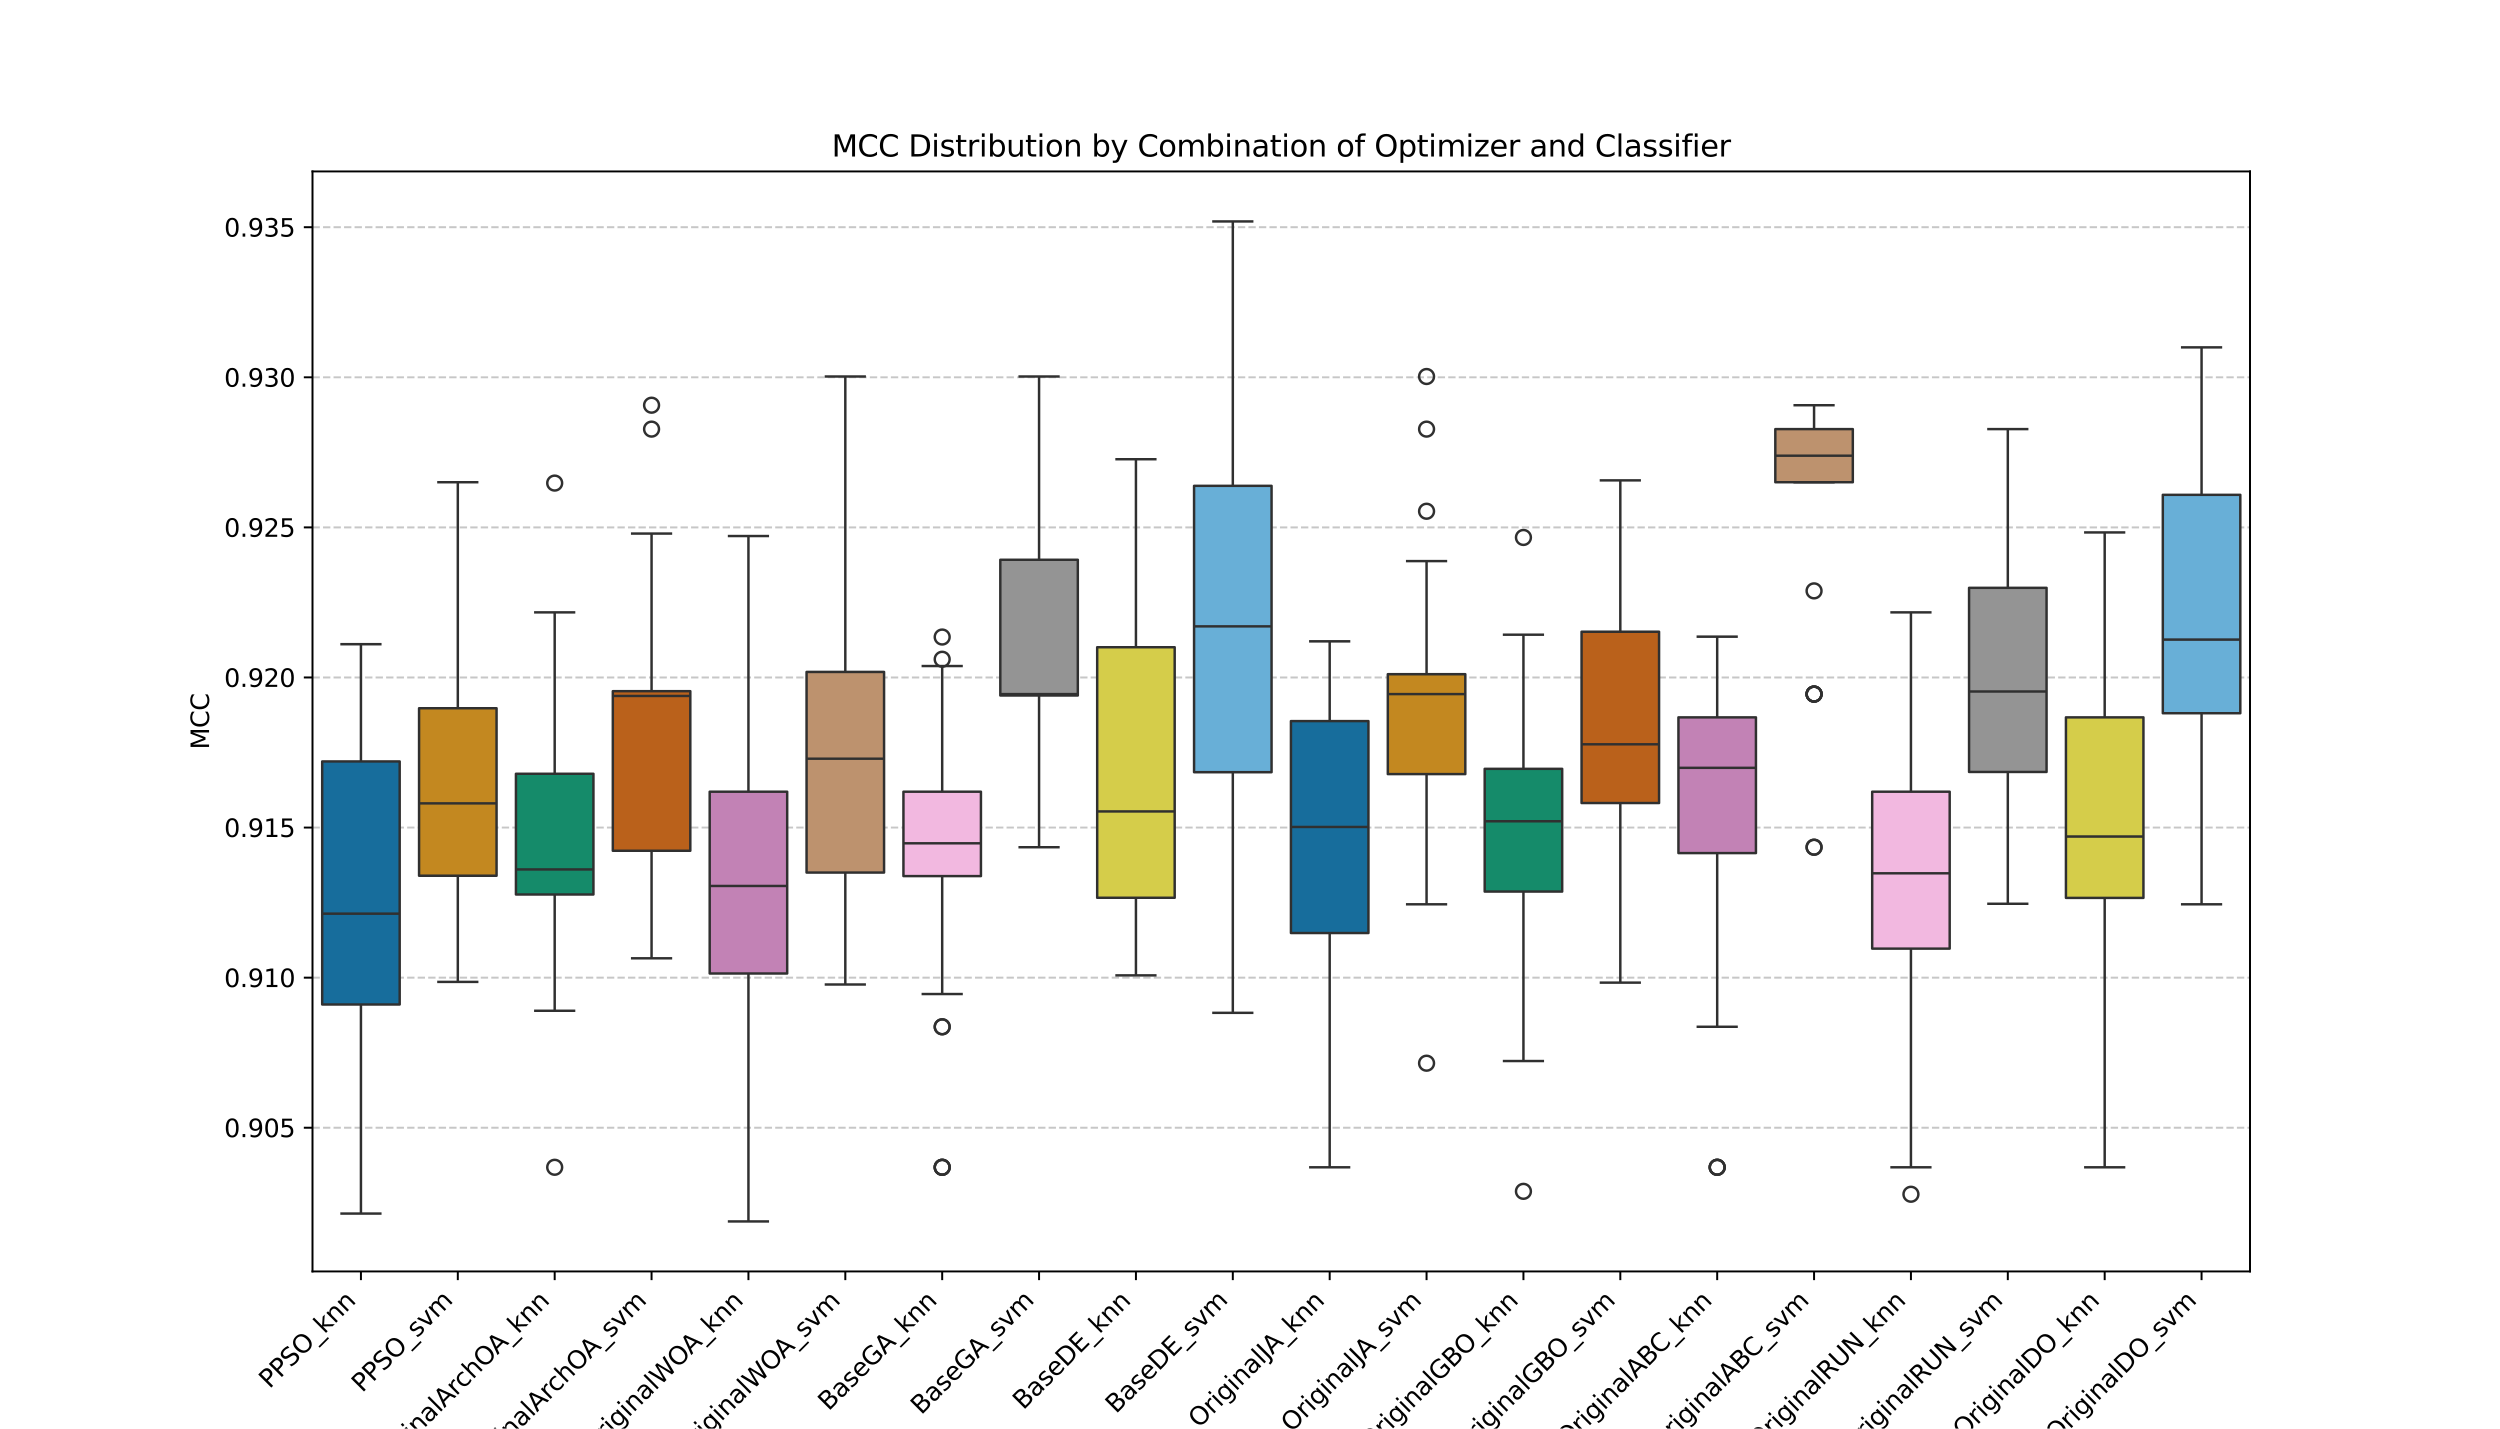 <?xml version="1.0" encoding="utf-8" standalone="no"?>
<!DOCTYPE svg PUBLIC "-//W3C//DTD SVG 1.1//EN"
  "http://www.w3.org/Graphics/SVG/1.1/DTD/svg11.dtd">
<svg xmlns:xlink="http://www.w3.org/1999/xlink" width="1008pt" height="576pt" viewBox="0 0 1008 576" xmlns="http://www.w3.org/2000/svg" version="1.1">
 <defs>
  <style type="text/css">*{stroke-linejoin: round; stroke-linecap: butt}</style>
 </defs>
 <g id="figure_1">
  <g id="patch_1">
   <path d="M 0 576 
L 1008 576 
L 1008 0 
L 0 0 
z
" style="fill: #ffffff"/>
  </g>
  <g id="axes_1">
   <g id="patch_2">
    <path d="M 126 512.64 
L 907.2 512.64 
L 907.2 69.12 
L 126 69.12 
z
" style="fill: #ffffff"/>
   </g>
   <g id="matplotlib.axis_1">
    <g id="xtick_1">
     <g id="line2d_1">
      <defs>
       <path id="mee4ba73de7" d="M 0 0 
L 0 3.5 
" style="stroke: #000000; stroke-width: 0.8"/>
      </defs>
      <g>
       <use xlink:href="#mee4ba73de7" x="145.53" y="512.64" style="stroke: #000000; stroke-width: 0.8"/>
      </g>
     </g>
     <g id="text_1">
      <!-- PPSO_knn -->
      <g transform="translate(108.688 560.188) rotate(-45) scale(0.1 -0.1)">
       <defs>
        <path id="DejaVuSans-50" d="M 1259 4147 
L 1259 2394 
L 2053 2394 
Q 2494 2394 2734 2622 
Q 2975 2850 2975 3272 
Q 2975 3691 2734 3919 
Q 2494 4147 2053 4147 
L 1259 4147 
z
M 628 4666 
L 2053 4666 
Q 2838 4666 3239 4311 
Q 3641 3956 3641 3272 
Q 3641 2581 3239 2228 
Q 2838 1875 2053 1875 
L 1259 1875 
L 1259 0 
L 628 0 
L 628 4666 
z
" transform="scale(0.016)"/>
        <path id="DejaVuSans-53" d="M 3425 4513 
L 3425 3897 
Q 3066 4069 2747 4153 
Q 2428 4238 2131 4238 
Q 1616 4238 1336 4038 
Q 1056 3838 1056 3469 
Q 1056 3159 1242 3001 
Q 1428 2844 1947 2747 
L 2328 2669 
Q 3034 2534 3370 2195 
Q 3706 1856 3706 1288 
Q 3706 609 3251 259 
Q 2797 -91 1919 -91 
Q 1588 -91 1214 -16 
Q 841 59 441 206 
L 441 856 
Q 825 641 1194 531 
Q 1563 422 1919 422 
Q 2459 422 2753 634 
Q 3047 847 3047 1241 
Q 3047 1584 2836 1778 
Q 2625 1972 2144 2069 
L 1759 2144 
Q 1053 2284 737 2584 
Q 422 2884 422 3419 
Q 422 4038 858 4394 
Q 1294 4750 2059 4750 
Q 2388 4750 2728 4690 
Q 3069 4631 3425 4513 
z
" transform="scale(0.016)"/>
        <path id="DejaVuSans-4f" d="M 2522 4238 
Q 1834 4238 1429 3725 
Q 1025 3213 1025 2328 
Q 1025 1447 1429 934 
Q 1834 422 2522 422 
Q 3209 422 3611 934 
Q 4013 1447 4013 2328 
Q 4013 3213 3611 3725 
Q 3209 4238 2522 4238 
z
M 2522 4750 
Q 3503 4750 4090 4092 
Q 4678 3434 4678 2328 
Q 4678 1225 4090 567 
Q 3503 -91 2522 -91 
Q 1538 -91 948 565 
Q 359 1222 359 2328 
Q 359 3434 948 4092 
Q 1538 4750 2522 4750 
z
" transform="scale(0.016)"/>
        <path id="DejaVuSans-5f" d="M 3263 -1063 
L 3263 -1509 
L -63 -1509 
L -63 -1063 
L 3263 -1063 
z
" transform="scale(0.016)"/>
        <path id="DejaVuSans-6b" d="M 581 4863 
L 1159 4863 
L 1159 1991 
L 2875 3500 
L 3609 3500 
L 1753 1863 
L 3688 0 
L 2938 0 
L 1159 1709 
L 1159 0 
L 581 0 
L 581 4863 
z
" transform="scale(0.016)"/>
        <path id="DejaVuSans-6e" d="M 3513 2113 
L 3513 0 
L 2938 0 
L 2938 2094 
Q 2938 2591 2744 2837 
Q 2550 3084 2163 3084 
Q 1697 3084 1428 2787 
Q 1159 2491 1159 1978 
L 1159 0 
L 581 0 
L 581 3500 
L 1159 3500 
L 1159 2956 
Q 1366 3272 1645 3428 
Q 1925 3584 2291 3584 
Q 2894 3584 3203 3211 
Q 3513 2838 3513 2113 
z
" transform="scale(0.016)"/>
       </defs>
       <use xlink:href="#DejaVuSans-50"/>
       <use xlink:href="#DejaVuSans-50" transform="translate(60.303 0)"/>
       <use xlink:href="#DejaVuSans-53" transform="translate(120.605 0)"/>
       <use xlink:href="#DejaVuSans-4f" transform="translate(184.082 0)"/>
       <use xlink:href="#DejaVuSans-5f" transform="translate(262.793 0)"/>
       <use xlink:href="#DejaVuSans-6b" transform="translate(312.793 0)"/>
       <use xlink:href="#DejaVuSans-6e" transform="translate(370.703 0)"/>
       <use xlink:href="#DejaVuSans-6e" transform="translate(434.082 0)"/>
      </g>
     </g>
    </g>
    <g id="xtick_2">
     <g id="line2d_2">
      <g>
       <use xlink:href="#mee4ba73de7" x="184.59" y="512.64" style="stroke: #000000; stroke-width: 0.8"/>
      </g>
     </g>
     <g id="text_2">
      <!-- PPSO_svm -->
      <g transform="translate(146.048 561.763) rotate(-45) scale(0.1 -0.1)">
       <defs>
        <path id="DejaVuSans-73" d="M 2834 3397 
L 2834 2853 
Q 2591 2978 2328 3040 
Q 2066 3103 1784 3103 
Q 1356 3103 1142 2972 
Q 928 2841 928 2578 
Q 928 2378 1081 2264 
Q 1234 2150 1697 2047 
L 1894 2003 
Q 2506 1872 2764 1633 
Q 3022 1394 3022 966 
Q 3022 478 2636 193 
Q 2250 -91 1575 -91 
Q 1294 -91 989 -36 
Q 684 19 347 128 
L 347 722 
Q 666 556 975 473 
Q 1284 391 1588 391 
Q 1994 391 2212 530 
Q 2431 669 2431 922 
Q 2431 1156 2273 1281 
Q 2116 1406 1581 1522 
L 1381 1569 
Q 847 1681 609 1914 
Q 372 2147 372 2553 
Q 372 3047 722 3315 
Q 1072 3584 1716 3584 
Q 2034 3584 2315 3537 
Q 2597 3491 2834 3397 
z
" transform="scale(0.016)"/>
        <path id="DejaVuSans-76" d="M 191 3500 
L 800 3500 
L 1894 563 
L 2988 3500 
L 3597 3500 
L 2284 0 
L 1503 0 
L 191 3500 
z
" transform="scale(0.016)"/>
        <path id="DejaVuSans-6d" d="M 3328 2828 
Q 3544 3216 3844 3400 
Q 4144 3584 4550 3584 
Q 5097 3584 5394 3201 
Q 5691 2819 5691 2113 
L 5691 0 
L 5113 0 
L 5113 2094 
Q 5113 2597 4934 2840 
Q 4756 3084 4391 3084 
Q 3944 3084 3684 2787 
Q 3425 2491 3425 1978 
L 3425 0 
L 2847 0 
L 2847 2094 
Q 2847 2600 2669 2842 
Q 2491 3084 2119 3084 
Q 1678 3084 1418 2786 
Q 1159 2488 1159 1978 
L 1159 0 
L 581 0 
L 581 3500 
L 1159 3500 
L 1159 2956 
Q 1356 3278 1631 3431 
Q 1906 3584 2284 3584 
Q 2666 3584 2933 3390 
Q 3200 3197 3328 2828 
z
" transform="scale(0.016)"/>
       </defs>
       <use xlink:href="#DejaVuSans-50"/>
       <use xlink:href="#DejaVuSans-50" transform="translate(60.303 0)"/>
       <use xlink:href="#DejaVuSans-53" transform="translate(120.605 0)"/>
       <use xlink:href="#DejaVuSans-4f" transform="translate(184.082 0)"/>
       <use xlink:href="#DejaVuSans-5f" transform="translate(262.793 0)"/>
       <use xlink:href="#DejaVuSans-73" transform="translate(312.793 0)"/>
       <use xlink:href="#DejaVuSans-76" transform="translate(364.893 0)"/>
       <use xlink:href="#DejaVuSans-6d" transform="translate(424.072 0)"/>
      </g>
     </g>
    </g>
    <g id="xtick_3">
     <g id="line2d_3">
      <g>
       <use xlink:href="#mee4ba73de7" x="223.65" y="512.64" style="stroke: #000000; stroke-width: 0.8"/>
      </g>
     </g>
     <g id="text_3">
      <!-- OriginalArchOA_knn -->
      <g transform="translate(151.486 595.509) rotate(-45) scale(0.1 -0.1)">
       <defs>
        <path id="DejaVuSans-72" d="M 2631 2963 
Q 2534 3019 2420 3045 
Q 2306 3072 2169 3072 
Q 1681 3072 1420 2755 
Q 1159 2438 1159 1844 
L 1159 0 
L 581 0 
L 581 3500 
L 1159 3500 
L 1159 2956 
Q 1341 3275 1631 3429 
Q 1922 3584 2338 3584 
Q 2397 3584 2469 3576 
Q 2541 3569 2628 3553 
L 2631 2963 
z
" transform="scale(0.016)"/>
        <path id="DejaVuSans-69" d="M 603 3500 
L 1178 3500 
L 1178 0 
L 603 0 
L 603 3500 
z
M 603 4863 
L 1178 4863 
L 1178 4134 
L 603 4134 
L 603 4863 
z
" transform="scale(0.016)"/>
        <path id="DejaVuSans-67" d="M 2906 1791 
Q 2906 2416 2648 2759 
Q 2391 3103 1925 3103 
Q 1463 3103 1205 2759 
Q 947 2416 947 1791 
Q 947 1169 1205 825 
Q 1463 481 1925 481 
Q 2391 481 2648 825 
Q 2906 1169 2906 1791 
z
M 3481 434 
Q 3481 -459 3084 -895 
Q 2688 -1331 1869 -1331 
Q 1566 -1331 1297 -1286 
Q 1028 -1241 775 -1147 
L 775 -588 
Q 1028 -725 1275 -790 
Q 1522 -856 1778 -856 
Q 2344 -856 2625 -561 
Q 2906 -266 2906 331 
L 2906 616 
Q 2728 306 2450 153 
Q 2172 0 1784 0 
Q 1141 0 747 490 
Q 353 981 353 1791 
Q 353 2603 747 3093 
Q 1141 3584 1784 3584 
Q 2172 3584 2450 3431 
Q 2728 3278 2906 2969 
L 2906 3500 
L 3481 3500 
L 3481 434 
z
" transform="scale(0.016)"/>
        <path id="DejaVuSans-61" d="M 2194 1759 
Q 1497 1759 1228 1600 
Q 959 1441 959 1056 
Q 959 750 1161 570 
Q 1363 391 1709 391 
Q 2188 391 2477 730 
Q 2766 1069 2766 1631 
L 2766 1759 
L 2194 1759 
z
M 3341 1997 
L 3341 0 
L 2766 0 
L 2766 531 
Q 2569 213 2275 61 
Q 1981 -91 1556 -91 
Q 1019 -91 701 211 
Q 384 513 384 1019 
Q 384 1609 779 1909 
Q 1175 2209 1959 2209 
L 2766 2209 
L 2766 2266 
Q 2766 2663 2505 2880 
Q 2244 3097 1772 3097 
Q 1472 3097 1187 3025 
Q 903 2953 641 2809 
L 641 3341 
Q 956 3463 1253 3523 
Q 1550 3584 1831 3584 
Q 2591 3584 2966 3190 
Q 3341 2797 3341 1997 
z
" transform="scale(0.016)"/>
        <path id="DejaVuSans-6c" d="M 603 4863 
L 1178 4863 
L 1178 0 
L 603 0 
L 603 4863 
z
" transform="scale(0.016)"/>
        <path id="DejaVuSans-41" d="M 2188 4044 
L 1331 1722 
L 3047 1722 
L 2188 4044 
z
M 1831 4666 
L 2547 4666 
L 4325 0 
L 3669 0 
L 3244 1197 
L 1141 1197 
L 716 0 
L 50 0 
L 1831 4666 
z
" transform="scale(0.016)"/>
        <path id="DejaVuSans-63" d="M 3122 3366 
L 3122 2828 
Q 2878 2963 2633 3030 
Q 2388 3097 2138 3097 
Q 1578 3097 1268 2742 
Q 959 2388 959 1747 
Q 959 1106 1268 751 
Q 1578 397 2138 397 
Q 2388 397 2633 464 
Q 2878 531 3122 666 
L 3122 134 
Q 2881 22 2623 -34 
Q 2366 -91 2075 -91 
Q 1284 -91 818 406 
Q 353 903 353 1747 
Q 353 2603 823 3093 
Q 1294 3584 2113 3584 
Q 2378 3584 2631 3529 
Q 2884 3475 3122 3366 
z
" transform="scale(0.016)"/>
        <path id="DejaVuSans-68" d="M 3513 2113 
L 3513 0 
L 2938 0 
L 2938 2094 
Q 2938 2591 2744 2837 
Q 2550 3084 2163 3084 
Q 1697 3084 1428 2787 
Q 1159 2491 1159 1978 
L 1159 0 
L 581 0 
L 581 4863 
L 1159 4863 
L 1159 2956 
Q 1366 3272 1645 3428 
Q 1925 3584 2291 3584 
Q 2894 3584 3203 3211 
Q 3513 2838 3513 2113 
z
" transform="scale(0.016)"/>
       </defs>
       <use xlink:href="#DejaVuSans-4f"/>
       <use xlink:href="#DejaVuSans-72" transform="translate(78.711 0)"/>
       <use xlink:href="#DejaVuSans-69" transform="translate(119.824 0)"/>
       <use xlink:href="#DejaVuSans-67" transform="translate(147.607 0)"/>
       <use xlink:href="#DejaVuSans-69" transform="translate(211.084 0)"/>
       <use xlink:href="#DejaVuSans-6e" transform="translate(238.867 0)"/>
       <use xlink:href="#DejaVuSans-61" transform="translate(302.246 0)"/>
       <use xlink:href="#DejaVuSans-6c" transform="translate(363.525 0)"/>
       <use xlink:href="#DejaVuSans-41" transform="translate(391.309 0)"/>
       <use xlink:href="#DejaVuSans-72" transform="translate(459.717 0)"/>
       <use xlink:href="#DejaVuSans-63" transform="translate(498.58 0)"/>
       <use xlink:href="#DejaVuSans-68" transform="translate(553.561 0)"/>
       <use xlink:href="#DejaVuSans-4f" transform="translate(616.939 0)"/>
       <use xlink:href="#DejaVuSans-41" transform="translate(693.9 0)"/>
       <use xlink:href="#DejaVuSans-5f" transform="translate(762.309 0)"/>
       <use xlink:href="#DejaVuSans-6b" transform="translate(812.309 0)"/>
       <use xlink:href="#DejaVuSans-6e" transform="translate(870.219 0)"/>
       <use xlink:href="#DejaVuSans-6e" transform="translate(933.598 0)"/>
      </g>
     </g>
    </g>
    <g id="xtick_4">
     <g id="line2d_4">
      <g>
       <use xlink:href="#mee4ba73de7" x="262.71" y="512.64" style="stroke: #000000; stroke-width: 0.8"/>
      </g>
     </g>
     <g id="text_4">
      <!-- OriginalArchOA_svm -->
      <g transform="translate(188.847 597.209) rotate(-45) scale(0.1 -0.1)">
       <use xlink:href="#DejaVuSans-4f"/>
       <use xlink:href="#DejaVuSans-72" transform="translate(78.711 0)"/>
       <use xlink:href="#DejaVuSans-69" transform="translate(119.824 0)"/>
       <use xlink:href="#DejaVuSans-67" transform="translate(147.607 0)"/>
       <use xlink:href="#DejaVuSans-69" transform="translate(211.084 0)"/>
       <use xlink:href="#DejaVuSans-6e" transform="translate(238.867 0)"/>
       <use xlink:href="#DejaVuSans-61" transform="translate(302.246 0)"/>
       <use xlink:href="#DejaVuSans-6c" transform="translate(363.525 0)"/>
       <use xlink:href="#DejaVuSans-41" transform="translate(391.309 0)"/>
       <use xlink:href="#DejaVuSans-72" transform="translate(459.717 0)"/>
       <use xlink:href="#DejaVuSans-63" transform="translate(498.58 0)"/>
       <use xlink:href="#DejaVuSans-68" transform="translate(553.561 0)"/>
       <use xlink:href="#DejaVuSans-4f" transform="translate(616.939 0)"/>
       <use xlink:href="#DejaVuSans-41" transform="translate(693.9 0)"/>
       <use xlink:href="#DejaVuSans-5f" transform="translate(762.309 0)"/>
       <use xlink:href="#DejaVuSans-73" transform="translate(812.309 0)"/>
       <use xlink:href="#DejaVuSans-76" transform="translate(864.408 0)"/>
       <use xlink:href="#DejaVuSans-6d" transform="translate(923.588 0)"/>
      </g>
     </g>
    </g>
    <g id="xtick_5">
     <g id="line2d_5">
      <g>
       <use xlink:href="#mee4ba73de7" x="301.77" y="512.64" style="stroke: #000000; stroke-width: 0.8"/>
      </g>
     </g>
     <g id="text_5">
      <!-- OriginalWOA_knn -->
      <g transform="translate(238.569 586.547) rotate(-45) scale(0.1 -0.1)">
       <defs>
        <path id="DejaVuSans-57" d="M 213 4666 
L 850 4666 
L 1831 722 
L 2809 4666 
L 3519 4666 
L 4500 722 
L 5478 4666 
L 6119 4666 
L 4947 0 
L 4153 0 
L 3169 4050 
L 2175 0 
L 1381 0 
L 213 4666 
z
" transform="scale(0.016)"/>
       </defs>
       <use xlink:href="#DejaVuSans-4f"/>
       <use xlink:href="#DejaVuSans-72" transform="translate(78.711 0)"/>
       <use xlink:href="#DejaVuSans-69" transform="translate(119.824 0)"/>
       <use xlink:href="#DejaVuSans-67" transform="translate(147.607 0)"/>
       <use xlink:href="#DejaVuSans-69" transform="translate(211.084 0)"/>
       <use xlink:href="#DejaVuSans-6e" transform="translate(238.867 0)"/>
       <use xlink:href="#DejaVuSans-61" transform="translate(302.246 0)"/>
       <use xlink:href="#DejaVuSans-6c" transform="translate(363.525 0)"/>
       <use xlink:href="#DejaVuSans-57" transform="translate(391.309 0)"/>
       <use xlink:href="#DejaVuSans-4f" transform="translate(490.186 0)"/>
       <use xlink:href="#DejaVuSans-41" transform="translate(567.146 0)"/>
       <use xlink:href="#DejaVuSans-5f" transform="translate(635.555 0)"/>
       <use xlink:href="#DejaVuSans-6b" transform="translate(685.555 0)"/>
       <use xlink:href="#DejaVuSans-6e" transform="translate(743.465 0)"/>
       <use xlink:href="#DejaVuSans-6e" transform="translate(806.844 0)"/>
      </g>
     </g>
    </g>
    <g id="xtick_6">
     <g id="line2d_6">
      <g>
       <use xlink:href="#mee4ba73de7" x="340.83" y="512.64" style="stroke: #000000; stroke-width: 0.8"/>
      </g>
     </g>
     <g id="text_6">
      <!-- OriginalWOA_svm -->
      <g transform="translate(275.93 588.246) rotate(-45) scale(0.1 -0.1)">
       <use xlink:href="#DejaVuSans-4f"/>
       <use xlink:href="#DejaVuSans-72" transform="translate(78.711 0)"/>
       <use xlink:href="#DejaVuSans-69" transform="translate(119.824 0)"/>
       <use xlink:href="#DejaVuSans-67" transform="translate(147.607 0)"/>
       <use xlink:href="#DejaVuSans-69" transform="translate(211.084 0)"/>
       <use xlink:href="#DejaVuSans-6e" transform="translate(238.867 0)"/>
       <use xlink:href="#DejaVuSans-61" transform="translate(302.246 0)"/>
       <use xlink:href="#DejaVuSans-6c" transform="translate(363.525 0)"/>
       <use xlink:href="#DejaVuSans-57" transform="translate(391.309 0)"/>
       <use xlink:href="#DejaVuSans-4f" transform="translate(490.186 0)"/>
       <use xlink:href="#DejaVuSans-41" transform="translate(567.146 0)"/>
       <use xlink:href="#DejaVuSans-5f" transform="translate(635.555 0)"/>
       <use xlink:href="#DejaVuSans-73" transform="translate(685.555 0)"/>
       <use xlink:href="#DejaVuSans-76" transform="translate(737.654 0)"/>
       <use xlink:href="#DejaVuSans-6d" transform="translate(796.834 0)"/>
      </g>
     </g>
    </g>
    <g id="xtick_7">
     <g id="line2d_7">
      <g>
       <use xlink:href="#mee4ba73de7" x="379.89" y="512.64" style="stroke: #000000; stroke-width: 0.8"/>
      </g>
     </g>
     <g id="text_7">
      <!-- BaseGA_knn -->
      <g transform="translate(334.095 569.141) rotate(-45) scale(0.1 -0.1)">
       <defs>
        <path id="DejaVuSans-42" d="M 1259 2228 
L 1259 519 
L 2272 519 
Q 2781 519 3026 730 
Q 3272 941 3272 1375 
Q 3272 1813 3026 2020 
Q 2781 2228 2272 2228 
L 1259 2228 
z
M 1259 4147 
L 1259 2741 
L 2194 2741 
Q 2656 2741 2882 2914 
Q 3109 3088 3109 3444 
Q 3109 3797 2882 3972 
Q 2656 4147 2194 4147 
L 1259 4147 
z
M 628 4666 
L 2241 4666 
Q 2963 4666 3353 4366 
Q 3744 4066 3744 3513 
Q 3744 3084 3544 2831 
Q 3344 2578 2956 2516 
Q 3422 2416 3680 2098 
Q 3938 1781 3938 1306 
Q 3938 681 3513 340 
Q 3088 0 2303 0 
L 628 0 
L 628 4666 
z
" transform="scale(0.016)"/>
        <path id="DejaVuSans-65" d="M 3597 1894 
L 3597 1613 
L 953 1613 
Q 991 1019 1311 708 
Q 1631 397 2203 397 
Q 2534 397 2845 478 
Q 3156 559 3463 722 
L 3463 178 
Q 3153 47 2828 -22 
Q 2503 -91 2169 -91 
Q 1331 -91 842 396 
Q 353 884 353 1716 
Q 353 2575 817 3079 
Q 1281 3584 2069 3584 
Q 2775 3584 3186 3129 
Q 3597 2675 3597 1894 
z
M 3022 2063 
Q 3016 2534 2758 2815 
Q 2500 3097 2075 3097 
Q 1594 3097 1305 2825 
Q 1016 2553 972 2059 
L 3022 2063 
z
" transform="scale(0.016)"/>
        <path id="DejaVuSans-47" d="M 3809 666 
L 3809 1919 
L 2778 1919 
L 2778 2438 
L 4434 2438 
L 4434 434 
Q 4069 175 3628 42 
Q 3188 -91 2688 -91 
Q 1594 -91 976 548 
Q 359 1188 359 2328 
Q 359 3472 976 4111 
Q 1594 4750 2688 4750 
Q 3144 4750 3555 4637 
Q 3966 4525 4313 4306 
L 4313 3634 
Q 3963 3931 3569 4081 
Q 3175 4231 2741 4231 
Q 1884 4231 1454 3753 
Q 1025 3275 1025 2328 
Q 1025 1384 1454 906 
Q 1884 428 2741 428 
Q 3075 428 3337 486 
Q 3600 544 3809 666 
z
" transform="scale(0.016)"/>
       </defs>
       <use xlink:href="#DejaVuSans-42"/>
       <use xlink:href="#DejaVuSans-61" transform="translate(68.604 0)"/>
       <use xlink:href="#DejaVuSans-73" transform="translate(129.883 0)"/>
       <use xlink:href="#DejaVuSans-65" transform="translate(181.982 0)"/>
       <use xlink:href="#DejaVuSans-47" transform="translate(243.506 0)"/>
       <use xlink:href="#DejaVuSans-41" transform="translate(320.996 0)"/>
       <use xlink:href="#DejaVuSans-5f" transform="translate(389.404 0)"/>
       <use xlink:href="#DejaVuSans-6b" transform="translate(439.404 0)"/>
       <use xlink:href="#DejaVuSans-6e" transform="translate(497.314 0)"/>
       <use xlink:href="#DejaVuSans-6e" transform="translate(560.693 0)"/>
      </g>
     </g>
    </g>
    <g id="xtick_8">
     <g id="line2d_8">
      <g>
       <use xlink:href="#mee4ba73de7" x="418.95" y="512.64" style="stroke: #000000; stroke-width: 0.8"/>
      </g>
     </g>
     <g id="text_8">
      <!-- BaseGA_svm -->
      <g transform="translate(371.456 570.715) rotate(-45) scale(0.1 -0.1)">
       <use xlink:href="#DejaVuSans-42"/>
       <use xlink:href="#DejaVuSans-61" transform="translate(68.604 0)"/>
       <use xlink:href="#DejaVuSans-73" transform="translate(129.883 0)"/>
       <use xlink:href="#DejaVuSans-65" transform="translate(181.982 0)"/>
       <use xlink:href="#DejaVuSans-47" transform="translate(243.506 0)"/>
       <use xlink:href="#DejaVuSans-41" transform="translate(320.996 0)"/>
       <use xlink:href="#DejaVuSans-5f" transform="translate(389.404 0)"/>
       <use xlink:href="#DejaVuSans-73" transform="translate(439.404 0)"/>
       <use xlink:href="#DejaVuSans-76" transform="translate(491.504 0)"/>
       <use xlink:href="#DejaVuSans-6d" transform="translate(550.684 0)"/>
      </g>
     </g>
    </g>
    <g id="xtick_9">
     <g id="line2d_9">
      <g>
       <use xlink:href="#mee4ba73de7" x="458.01" y="512.64" style="stroke: #000000; stroke-width: 0.8"/>
      </g>
     </g>
     <g id="text_9">
      <!-- BaseDE_knn -->
      <g transform="translate(412.618 568.738) rotate(-45) scale(0.1 -0.1)">
       <defs>
        <path id="DejaVuSans-44" d="M 1259 4147 
L 1259 519 
L 2022 519 
Q 2988 519 3436 956 
Q 3884 1394 3884 2338 
Q 3884 3275 3436 3711 
Q 2988 4147 2022 4147 
L 1259 4147 
z
M 628 4666 
L 1925 4666 
Q 3281 4666 3915 4102 
Q 4550 3538 4550 2338 
Q 4550 1131 3912 565 
Q 3275 0 1925 0 
L 628 0 
L 628 4666 
z
" transform="scale(0.016)"/>
        <path id="DejaVuSans-45" d="M 628 4666 
L 3578 4666 
L 3578 4134 
L 1259 4134 
L 1259 2753 
L 3481 2753 
L 3481 2222 
L 1259 2222 
L 1259 531 
L 3634 531 
L 3634 0 
L 628 0 
L 628 4666 
z
" transform="scale(0.016)"/>
       </defs>
       <use xlink:href="#DejaVuSans-42"/>
       <use xlink:href="#DejaVuSans-61" transform="translate(68.604 0)"/>
       <use xlink:href="#DejaVuSans-73" transform="translate(129.883 0)"/>
       <use xlink:href="#DejaVuSans-65" transform="translate(181.982 0)"/>
       <use xlink:href="#DejaVuSans-44" transform="translate(243.506 0)"/>
       <use xlink:href="#DejaVuSans-45" transform="translate(320.508 0)"/>
       <use xlink:href="#DejaVuSans-5f" transform="translate(383.691 0)"/>
       <use xlink:href="#DejaVuSans-6b" transform="translate(433.691 0)"/>
       <use xlink:href="#DejaVuSans-6e" transform="translate(491.602 0)"/>
       <use xlink:href="#DejaVuSans-6e" transform="translate(554.98 0)"/>
      </g>
     </g>
    </g>
    <g id="xtick_10">
     <g id="line2d_10">
      <g>
       <use xlink:href="#mee4ba73de7" x="497.07" y="512.64" style="stroke: #000000; stroke-width: 0.8"/>
      </g>
     </g>
     <g id="text_10">
      <!-- BaseDE_svm -->
      <g transform="translate(449.979 570.24) rotate(-45) scale(0.1 -0.1)">
       <use xlink:href="#DejaVuSans-42"/>
       <use xlink:href="#DejaVuSans-61" transform="translate(68.604 0)"/>
       <use xlink:href="#DejaVuSans-73" transform="translate(129.883 0)"/>
       <use xlink:href="#DejaVuSans-65" transform="translate(181.982 0)"/>
       <use xlink:href="#DejaVuSans-44" transform="translate(243.506 0)"/>
       <use xlink:href="#DejaVuSans-45" transform="translate(320.508 0)"/>
       <use xlink:href="#DejaVuSans-5f" transform="translate(383.691 0)"/>
       <use xlink:href="#DejaVuSans-73" transform="translate(433.691 0)"/>
       <use xlink:href="#DejaVuSans-76" transform="translate(485.791 0)"/>
       <use xlink:href="#DejaVuSans-6d" transform="translate(544.971 0)"/>
      </g>
     </g>
    </g>
    <g id="xtick_11">
     <g id="line2d_11">
      <g>
       <use xlink:href="#mee4ba73de7" x="536.13" y="512.64" style="stroke: #000000; stroke-width: 0.8"/>
      </g>
     </g>
     <g id="text_11">
      <!-- OriginalJA_knn -->
      <g transform="translate(483.401 576.075) rotate(-45) scale(0.1 -0.1)">
       <defs>
        <path id="DejaVuSans-4a" d="M 628 4666 
L 1259 4666 
L 1259 325 
Q 1259 -519 939 -900 
Q 619 -1281 -91 -1281 
L -331 -1281 
L -331 -750 
L -134 -750 
Q 284 -750 456 -515 
Q 628 -281 628 325 
L 628 4666 
z
" transform="scale(0.016)"/>
       </defs>
       <use xlink:href="#DejaVuSans-4f"/>
       <use xlink:href="#DejaVuSans-72" transform="translate(78.711 0)"/>
       <use xlink:href="#DejaVuSans-69" transform="translate(119.824 0)"/>
       <use xlink:href="#DejaVuSans-67" transform="translate(147.607 0)"/>
       <use xlink:href="#DejaVuSans-69" transform="translate(211.084 0)"/>
       <use xlink:href="#DejaVuSans-6e" transform="translate(238.867 0)"/>
       <use xlink:href="#DejaVuSans-61" transform="translate(302.246 0)"/>
       <use xlink:href="#DejaVuSans-6c" transform="translate(363.525 0)"/>
       <use xlink:href="#DejaVuSans-4a" transform="translate(391.309 0)"/>
       <use xlink:href="#DejaVuSans-41" transform="translate(419.051 0)"/>
       <use xlink:href="#DejaVuSans-5f" transform="translate(487.459 0)"/>
       <use xlink:href="#DejaVuSans-6b" transform="translate(537.459 0)"/>
       <use xlink:href="#DejaVuSans-6e" transform="translate(595.369 0)"/>
       <use xlink:href="#DejaVuSans-6e" transform="translate(658.748 0)"/>
      </g>
     </g>
    </g>
    <g id="xtick_12">
     <g id="line2d_12">
      <g>
       <use xlink:href="#mee4ba73de7" x="575.19" y="512.64" style="stroke: #000000; stroke-width: 0.8"/>
      </g>
     </g>
     <g id="text_12">
      <!-- OriginalJA_svm -->
      <g transform="translate(520.762 577.774) rotate(-45) scale(0.1 -0.1)">
       <use xlink:href="#DejaVuSans-4f"/>
       <use xlink:href="#DejaVuSans-72" transform="translate(78.711 0)"/>
       <use xlink:href="#DejaVuSans-69" transform="translate(119.824 0)"/>
       <use xlink:href="#DejaVuSans-67" transform="translate(147.607 0)"/>
       <use xlink:href="#DejaVuSans-69" transform="translate(211.084 0)"/>
       <use xlink:href="#DejaVuSans-6e" transform="translate(238.867 0)"/>
       <use xlink:href="#DejaVuSans-61" transform="translate(302.246 0)"/>
       <use xlink:href="#DejaVuSans-6c" transform="translate(363.525 0)"/>
       <use xlink:href="#DejaVuSans-4a" transform="translate(391.309 0)"/>
       <use xlink:href="#DejaVuSans-41" transform="translate(419.051 0)"/>
       <use xlink:href="#DejaVuSans-5f" transform="translate(487.459 0)"/>
       <use xlink:href="#DejaVuSans-73" transform="translate(537.459 0)"/>
       <use xlink:href="#DejaVuSans-76" transform="translate(589.559 0)"/>
       <use xlink:href="#DejaVuSans-6d" transform="translate(648.738 0)"/>
      </g>
     </g>
    </g>
    <g id="xtick_13">
     <g id="line2d_13">
      <g>
       <use xlink:href="#mee4ba73de7" x="614.25" y="512.64" style="stroke: #000000; stroke-width: 0.8"/>
      </g>
     </g>
     <g id="text_13">
      <!-- OriginalGBO_knn -->
      <g transform="translate(552.547 585.048) rotate(-45) scale(0.1 -0.1)">
       <use xlink:href="#DejaVuSans-4f"/>
       <use xlink:href="#DejaVuSans-72" transform="translate(78.711 0)"/>
       <use xlink:href="#DejaVuSans-69" transform="translate(119.824 0)"/>
       <use xlink:href="#DejaVuSans-67" transform="translate(147.607 0)"/>
       <use xlink:href="#DejaVuSans-69" transform="translate(211.084 0)"/>
       <use xlink:href="#DejaVuSans-6e" transform="translate(238.867 0)"/>
       <use xlink:href="#DejaVuSans-61" transform="translate(302.246 0)"/>
       <use xlink:href="#DejaVuSans-6c" transform="translate(363.525 0)"/>
       <use xlink:href="#DejaVuSans-47" transform="translate(391.309 0)"/>
       <use xlink:href="#DejaVuSans-42" transform="translate(468.799 0)"/>
       <use xlink:href="#DejaVuSans-4f" transform="translate(535.652 0)"/>
       <use xlink:href="#DejaVuSans-5f" transform="translate(614.363 0)"/>
       <use xlink:href="#DejaVuSans-6b" transform="translate(664.363 0)"/>
       <use xlink:href="#DejaVuSans-6e" transform="translate(722.273 0)"/>
       <use xlink:href="#DejaVuSans-6e" transform="translate(785.652 0)"/>
      </g>
     </g>
    </g>
    <g id="xtick_14">
     <g id="line2d_14">
      <g>
       <use xlink:href="#mee4ba73de7" x="653.31" y="512.64" style="stroke: #000000; stroke-width: 0.8"/>
      </g>
     </g>
     <g id="text_14">
      <!-- OriginalGBO_svm -->
      <g transform="translate(589.908 586.748) rotate(-45) scale(0.1 -0.1)">
       <use xlink:href="#DejaVuSans-4f"/>
       <use xlink:href="#DejaVuSans-72" transform="translate(78.711 0)"/>
       <use xlink:href="#DejaVuSans-69" transform="translate(119.824 0)"/>
       <use xlink:href="#DejaVuSans-67" transform="translate(147.607 0)"/>
       <use xlink:href="#DejaVuSans-69" transform="translate(211.084 0)"/>
       <use xlink:href="#DejaVuSans-6e" transform="translate(238.867 0)"/>
       <use xlink:href="#DejaVuSans-61" transform="translate(302.246 0)"/>
       <use xlink:href="#DejaVuSans-6c" transform="translate(363.525 0)"/>
       <use xlink:href="#DejaVuSans-47" transform="translate(391.309 0)"/>
       <use xlink:href="#DejaVuSans-42" transform="translate(468.799 0)"/>
       <use xlink:href="#DejaVuSans-4f" transform="translate(535.652 0)"/>
       <use xlink:href="#DejaVuSans-5f" transform="translate(614.363 0)"/>
       <use xlink:href="#DejaVuSans-73" transform="translate(664.363 0)"/>
       <use xlink:href="#DejaVuSans-76" transform="translate(716.463 0)"/>
       <use xlink:href="#DejaVuSans-6d" transform="translate(775.643 0)"/>
      </g>
     </g>
    </g>
    <g id="xtick_15">
     <g id="line2d_15">
      <g>
       <use xlink:href="#mee4ba73de7" x="692.37" y="512.64" style="stroke: #000000; stroke-width: 0.8"/>
      </g>
     </g>
     <g id="text_15">
      <!-- OriginalABC_knn -->
      <g transform="translate(631.938 583.778) rotate(-45) scale(0.1 -0.1)">
       <defs>
        <path id="DejaVuSans-43" d="M 4122 4306 
L 4122 3641 
Q 3803 3938 3442 4084 
Q 3081 4231 2675 4231 
Q 1875 4231 1450 3742 
Q 1025 3253 1025 2328 
Q 1025 1406 1450 917 
Q 1875 428 2675 428 
Q 3081 428 3442 575 
Q 3803 722 4122 1019 
L 4122 359 
Q 3791 134 3420 21 
Q 3050 -91 2638 -91 
Q 1578 -91 968 557 
Q 359 1206 359 2328 
Q 359 3453 968 4101 
Q 1578 4750 2638 4750 
Q 3056 4750 3426 4639 
Q 3797 4528 4122 4306 
z
" transform="scale(0.016)"/>
       </defs>
       <use xlink:href="#DejaVuSans-4f"/>
       <use xlink:href="#DejaVuSans-72" transform="translate(78.711 0)"/>
       <use xlink:href="#DejaVuSans-69" transform="translate(119.824 0)"/>
       <use xlink:href="#DejaVuSans-67" transform="translate(147.607 0)"/>
       <use xlink:href="#DejaVuSans-69" transform="translate(211.084 0)"/>
       <use xlink:href="#DejaVuSans-6e" transform="translate(238.867 0)"/>
       <use xlink:href="#DejaVuSans-61" transform="translate(302.246 0)"/>
       <use xlink:href="#DejaVuSans-6c" transform="translate(363.525 0)"/>
       <use xlink:href="#DejaVuSans-41" transform="translate(391.309 0)"/>
       <use xlink:href="#DejaVuSans-42" transform="translate(459.717 0)"/>
       <use xlink:href="#DejaVuSans-43" transform="translate(526.57 0)"/>
       <use xlink:href="#DejaVuSans-5f" transform="translate(596.395 0)"/>
       <use xlink:href="#DejaVuSans-6b" transform="translate(646.395 0)"/>
       <use xlink:href="#DejaVuSans-6e" transform="translate(704.305 0)"/>
       <use xlink:href="#DejaVuSans-6e" transform="translate(767.684 0)"/>
      </g>
     </g>
    </g>
    <g id="xtick_16">
     <g id="line2d_16">
      <g>
       <use xlink:href="#mee4ba73de7" x="731.43" y="512.64" style="stroke: #000000; stroke-width: 0.8"/>
      </g>
     </g>
     <g id="text_16">
      <!-- OriginalABC_svm -->
      <g transform="translate(669.299 585.477) rotate(-45) scale(0.1 -0.1)">
       <use xlink:href="#DejaVuSans-4f"/>
       <use xlink:href="#DejaVuSans-72" transform="translate(78.711 0)"/>
       <use xlink:href="#DejaVuSans-69" transform="translate(119.824 0)"/>
       <use xlink:href="#DejaVuSans-67" transform="translate(147.607 0)"/>
       <use xlink:href="#DejaVuSans-69" transform="translate(211.084 0)"/>
       <use xlink:href="#DejaVuSans-6e" transform="translate(238.867 0)"/>
       <use xlink:href="#DejaVuSans-61" transform="translate(302.246 0)"/>
       <use xlink:href="#DejaVuSans-6c" transform="translate(363.525 0)"/>
       <use xlink:href="#DejaVuSans-41" transform="translate(391.309 0)"/>
       <use xlink:href="#DejaVuSans-42" transform="translate(459.717 0)"/>
       <use xlink:href="#DejaVuSans-43" transform="translate(526.57 0)"/>
       <use xlink:href="#DejaVuSans-5f" transform="translate(596.395 0)"/>
       <use xlink:href="#DejaVuSans-73" transform="translate(646.395 0)"/>
       <use xlink:href="#DejaVuSans-76" transform="translate(698.494 0)"/>
       <use xlink:href="#DejaVuSans-6d" transform="translate(757.674 0)"/>
      </g>
     </g>
    </g>
    <g id="xtick_17">
     <g id="line2d_17">
      <g>
       <use xlink:href="#mee4ba73de7" x="770.49" y="512.64" style="stroke: #000000; stroke-width: 0.8"/>
      </g>
     </g>
     <g id="text_17">
      <!-- OriginalRUN_knn -->
      <g transform="translate(709.182 584.654) rotate(-45) scale(0.1 -0.1)">
       <defs>
        <path id="DejaVuSans-52" d="M 2841 2188 
Q 3044 2119 3236 1894 
Q 3428 1669 3622 1275 
L 4263 0 
L 3584 0 
L 2988 1197 
Q 2756 1666 2539 1819 
Q 2322 1972 1947 1972 
L 1259 1972 
L 1259 0 
L 628 0 
L 628 4666 
L 2053 4666 
Q 2853 4666 3247 4331 
Q 3641 3997 3641 3322 
Q 3641 2881 3436 2590 
Q 3231 2300 2841 2188 
z
M 1259 4147 
L 1259 2491 
L 2053 2491 
Q 2509 2491 2742 2702 
Q 2975 2913 2975 3322 
Q 2975 3731 2742 3939 
Q 2509 4147 2053 4147 
L 1259 4147 
z
" transform="scale(0.016)"/>
        <path id="DejaVuSans-55" d="M 556 4666 
L 1191 4666 
L 1191 1831 
Q 1191 1081 1462 751 
Q 1734 422 2344 422 
Q 2950 422 3222 751 
Q 3494 1081 3494 1831 
L 3494 4666 
L 4128 4666 
L 4128 1753 
Q 4128 841 3676 375 
Q 3225 -91 2344 -91 
Q 1459 -91 1007 375 
Q 556 841 556 1753 
L 556 4666 
z
" transform="scale(0.016)"/>
        <path id="DejaVuSans-4e" d="M 628 4666 
L 1478 4666 
L 3547 763 
L 3547 4666 
L 4159 4666 
L 4159 0 
L 3309 0 
L 1241 3903 
L 1241 0 
L 628 0 
L 628 4666 
z
" transform="scale(0.016)"/>
       </defs>
       <use xlink:href="#DejaVuSans-4f"/>
       <use xlink:href="#DejaVuSans-72" transform="translate(78.711 0)"/>
       <use xlink:href="#DejaVuSans-69" transform="translate(119.824 0)"/>
       <use xlink:href="#DejaVuSans-67" transform="translate(147.607 0)"/>
       <use xlink:href="#DejaVuSans-69" transform="translate(211.084 0)"/>
       <use xlink:href="#DejaVuSans-6e" transform="translate(238.867 0)"/>
       <use xlink:href="#DejaVuSans-61" transform="translate(302.246 0)"/>
       <use xlink:href="#DejaVuSans-6c" transform="translate(363.525 0)"/>
       <use xlink:href="#DejaVuSans-52" transform="translate(391.309 0)"/>
       <use xlink:href="#DejaVuSans-55" transform="translate(460.791 0)"/>
       <use xlink:href="#DejaVuSans-4e" transform="translate(533.984 0)"/>
       <use xlink:href="#DejaVuSans-5f" transform="translate(608.789 0)"/>
       <use xlink:href="#DejaVuSans-6b" transform="translate(658.789 0)"/>
       <use xlink:href="#DejaVuSans-6e" transform="translate(716.699 0)"/>
       <use xlink:href="#DejaVuSans-6e" transform="translate(780.078 0)"/>
      </g>
     </g>
    </g>
    <g id="xtick_18">
     <g id="line2d_18">
      <g>
       <use xlink:href="#mee4ba73de7" x="809.55" y="512.64" style="stroke: #000000; stroke-width: 0.8"/>
      </g>
     </g>
     <g id="text_18">
      <!-- OriginalRUN_svm -->
      <g transform="translate(746.542 586.353) rotate(-45) scale(0.1 -0.1)">
       <use xlink:href="#DejaVuSans-4f"/>
       <use xlink:href="#DejaVuSans-72" transform="translate(78.711 0)"/>
       <use xlink:href="#DejaVuSans-69" transform="translate(119.824 0)"/>
       <use xlink:href="#DejaVuSans-67" transform="translate(147.607 0)"/>
       <use xlink:href="#DejaVuSans-69" transform="translate(211.084 0)"/>
       <use xlink:href="#DejaVuSans-6e" transform="translate(238.867 0)"/>
       <use xlink:href="#DejaVuSans-61" transform="translate(302.246 0)"/>
       <use xlink:href="#DejaVuSans-6c" transform="translate(363.525 0)"/>
       <use xlink:href="#DejaVuSans-52" transform="translate(391.309 0)"/>
       <use xlink:href="#DejaVuSans-55" transform="translate(460.791 0)"/>
       <use xlink:href="#DejaVuSans-4e" transform="translate(533.984 0)"/>
       <use xlink:href="#DejaVuSans-5f" transform="translate(608.789 0)"/>
       <use xlink:href="#DejaVuSans-73" transform="translate(658.789 0)"/>
       <use xlink:href="#DejaVuSans-76" transform="translate(710.889 0)"/>
       <use xlink:href="#DejaVuSans-6d" transform="translate(770.068 0)"/>
      </g>
     </g>
    </g>
    <g id="xtick_19">
     <g id="line2d_19">
      <g>
       <use xlink:href="#mee4ba73de7" x="848.61" y="512.64" style="stroke: #000000; stroke-width: 0.8"/>
      </g>
     </g>
     <g id="text_19">
      <!-- OriginalDO_knn -->
      <g transform="translate(791.669 580.287) rotate(-45) scale(0.1 -0.1)">
       <use xlink:href="#DejaVuSans-4f"/>
       <use xlink:href="#DejaVuSans-72" transform="translate(78.711 0)"/>
       <use xlink:href="#DejaVuSans-69" transform="translate(119.824 0)"/>
       <use xlink:href="#DejaVuSans-67" transform="translate(147.607 0)"/>
       <use xlink:href="#DejaVuSans-69" transform="translate(211.084 0)"/>
       <use xlink:href="#DejaVuSans-6e" transform="translate(238.867 0)"/>
       <use xlink:href="#DejaVuSans-61" transform="translate(302.246 0)"/>
       <use xlink:href="#DejaVuSans-6c" transform="translate(363.525 0)"/>
       <use xlink:href="#DejaVuSans-44" transform="translate(391.309 0)"/>
       <use xlink:href="#DejaVuSans-4f" transform="translate(468.311 0)"/>
       <use xlink:href="#DejaVuSans-5f" transform="translate(547.021 0)"/>
       <use xlink:href="#DejaVuSans-6b" transform="translate(597.021 0)"/>
       <use xlink:href="#DejaVuSans-6e" transform="translate(654.932 0)"/>
       <use xlink:href="#DejaVuSans-6e" transform="translate(718.311 0)"/>
      </g>
     </g>
    </g>
    <g id="xtick_20">
     <g id="line2d_20">
      <g>
       <use xlink:href="#mee4ba73de7" x="887.67" y="512.64" style="stroke: #000000; stroke-width: 0.8"/>
      </g>
     </g>
     <g id="text_20">
      <!-- OriginalDO_svm -->
      <g transform="translate(829.03 581.986) rotate(-45) scale(0.1 -0.1)">
       <use xlink:href="#DejaVuSans-4f"/>
       <use xlink:href="#DejaVuSans-72" transform="translate(78.711 0)"/>
       <use xlink:href="#DejaVuSans-69" transform="translate(119.824 0)"/>
       <use xlink:href="#DejaVuSans-67" transform="translate(147.607 0)"/>
       <use xlink:href="#DejaVuSans-69" transform="translate(211.084 0)"/>
       <use xlink:href="#DejaVuSans-6e" transform="translate(238.867 0)"/>
       <use xlink:href="#DejaVuSans-61" transform="translate(302.246 0)"/>
       <use xlink:href="#DejaVuSans-6c" transform="translate(363.525 0)"/>
       <use xlink:href="#DejaVuSans-44" transform="translate(391.309 0)"/>
       <use xlink:href="#DejaVuSans-4f" transform="translate(468.311 0)"/>
       <use xlink:href="#DejaVuSans-5f" transform="translate(547.021 0)"/>
       <use xlink:href="#DejaVuSans-73" transform="translate(597.021 0)"/>
       <use xlink:href="#DejaVuSans-76" transform="translate(649.121 0)"/>
       <use xlink:href="#DejaVuSans-6d" transform="translate(708.301 0)"/>
      </g>
     </g>
    </g>
    <g id="text_21">
     <!-- Combination -->
     <g transform="translate(484.805 610.474) scale(0.1 -0.1)">
      <defs>
       <path id="DejaVuSans-6f" d="M 1959 3097 
Q 1497 3097 1228 2736 
Q 959 2375 959 1747 
Q 959 1119 1226 758 
Q 1494 397 1959 397 
Q 2419 397 2687 759 
Q 2956 1122 2956 1747 
Q 2956 2369 2687 2733 
Q 2419 3097 1959 3097 
z
M 1959 3584 
Q 2709 3584 3137 3096 
Q 3566 2609 3566 1747 
Q 3566 888 3137 398 
Q 2709 -91 1959 -91 
Q 1206 -91 779 398 
Q 353 888 353 1747 
Q 353 2609 779 3096 
Q 1206 3584 1959 3584 
z
" transform="scale(0.016)"/>
       <path id="DejaVuSans-62" d="M 3116 1747 
Q 3116 2381 2855 2742 
Q 2594 3103 2138 3103 
Q 1681 3103 1420 2742 
Q 1159 2381 1159 1747 
Q 1159 1113 1420 752 
Q 1681 391 2138 391 
Q 2594 391 2855 752 
Q 3116 1113 3116 1747 
z
M 1159 2969 
Q 1341 3281 1617 3432 
Q 1894 3584 2278 3584 
Q 2916 3584 3314 3078 
Q 3713 2572 3713 1747 
Q 3713 922 3314 415 
Q 2916 -91 2278 -91 
Q 1894 -91 1617 61 
Q 1341 213 1159 525 
L 1159 0 
L 581 0 
L 581 4863 
L 1159 4863 
L 1159 2969 
z
" transform="scale(0.016)"/>
       <path id="DejaVuSans-74" d="M 1172 4494 
L 1172 3500 
L 2356 3500 
L 2356 3053 
L 1172 3053 
L 1172 1153 
Q 1172 725 1289 603 
Q 1406 481 1766 481 
L 2356 481 
L 2356 0 
L 1766 0 
Q 1100 0 847 248 
Q 594 497 594 1153 
L 594 3053 
L 172 3053 
L 172 3500 
L 594 3500 
L 594 4494 
L 1172 4494 
z
" transform="scale(0.016)"/>
      </defs>
      <use xlink:href="#DejaVuSans-43"/>
      <use xlink:href="#DejaVuSans-6f" transform="translate(69.824 0)"/>
      <use xlink:href="#DejaVuSans-6d" transform="translate(131.006 0)"/>
      <use xlink:href="#DejaVuSans-62" transform="translate(228.418 0)"/>
      <use xlink:href="#DejaVuSans-69" transform="translate(291.895 0)"/>
      <use xlink:href="#DejaVuSans-6e" transform="translate(319.678 0)"/>
      <use xlink:href="#DejaVuSans-61" transform="translate(383.057 0)"/>
      <use xlink:href="#DejaVuSans-74" transform="translate(444.336 0)"/>
      <use xlink:href="#DejaVuSans-69" transform="translate(483.545 0)"/>
      <use xlink:href="#DejaVuSans-6f" transform="translate(511.328 0)"/>
      <use xlink:href="#DejaVuSans-6e" transform="translate(572.51 0)"/>
     </g>
    </g>
   </g>
   <g id="matplotlib.axis_2">
    <g id="ytick_1">
     <g id="line2d_21">
      <path d="M 126 454.703 
L 907.2 454.703 
" clip-path="url(#p0ce7be1520)" style="fill: none; stroke-dasharray: 2.96,1.28; stroke-dashoffset: 0; stroke: #b0b0b0; stroke-opacity: 0.7; stroke-width: 0.8"/>
     </g>
     <g id="line2d_22">
      <defs>
       <path id="mf76a03d22c" d="M 0 0 
L -3.5 0 
" style="stroke: #000000; stroke-width: 0.8"/>
      </defs>
      <g>
       <use xlink:href="#mf76a03d22c" x="126" y="454.703" style="stroke: #000000; stroke-width: 0.8"/>
      </g>
     </g>
     <g id="text_22">
      <!-- 0.905 -->
      <g transform="translate(90.372 458.502) scale(0.1 -0.1)">
       <defs>
        <path id="DejaVuSans-30" d="M 2034 4250 
Q 1547 4250 1301 3770 
Q 1056 3291 1056 2328 
Q 1056 1369 1301 889 
Q 1547 409 2034 409 
Q 2525 409 2770 889 
Q 3016 1369 3016 2328 
Q 3016 3291 2770 3770 
Q 2525 4250 2034 4250 
z
M 2034 4750 
Q 2819 4750 3233 4129 
Q 3647 3509 3647 2328 
Q 3647 1150 3233 529 
Q 2819 -91 2034 -91 
Q 1250 -91 836 529 
Q 422 1150 422 2328 
Q 422 3509 836 4129 
Q 1250 4750 2034 4750 
z
" transform="scale(0.016)"/>
        <path id="DejaVuSans-2e" d="M 684 794 
L 1344 794 
L 1344 0 
L 684 0 
L 684 794 
z
" transform="scale(0.016)"/>
        <path id="DejaVuSans-39" d="M 703 97 
L 703 672 
Q 941 559 1184 500 
Q 1428 441 1663 441 
Q 2288 441 2617 861 
Q 2947 1281 2994 2138 
Q 2813 1869 2534 1725 
Q 2256 1581 1919 1581 
Q 1219 1581 811 2004 
Q 403 2428 403 3163 
Q 403 3881 828 4315 
Q 1253 4750 1959 4750 
Q 2769 4750 3195 4129 
Q 3622 3509 3622 2328 
Q 3622 1225 3098 567 
Q 2575 -91 1691 -91 
Q 1453 -91 1209 -44 
Q 966 3 703 97 
z
M 1959 2075 
Q 2384 2075 2632 2365 
Q 2881 2656 2881 3163 
Q 2881 3666 2632 3958 
Q 2384 4250 1959 4250 
Q 1534 4250 1286 3958 
Q 1038 3666 1038 3163 
Q 1038 2656 1286 2365 
Q 1534 2075 1959 2075 
z
" transform="scale(0.016)"/>
        <path id="DejaVuSans-35" d="M 691 4666 
L 3169 4666 
L 3169 4134 
L 1269 4134 
L 1269 2991 
Q 1406 3038 1543 3061 
Q 1681 3084 1819 3084 
Q 2600 3084 3056 2656 
Q 3513 2228 3513 1497 
Q 3513 744 3044 326 
Q 2575 -91 1722 -91 
Q 1428 -91 1123 -41 
Q 819 9 494 109 
L 494 744 
Q 775 591 1075 516 
Q 1375 441 1709 441 
Q 2250 441 2565 725 
Q 2881 1009 2881 1497 
Q 2881 1984 2565 2268 
Q 2250 2553 1709 2553 
Q 1456 2553 1204 2497 
Q 953 2441 691 2322 
L 691 4666 
z
" transform="scale(0.016)"/>
       </defs>
       <use xlink:href="#DejaVuSans-30"/>
       <use xlink:href="#DejaVuSans-2e" transform="translate(63.623 0)"/>
       <use xlink:href="#DejaVuSans-39" transform="translate(95.41 0)"/>
       <use xlink:href="#DejaVuSans-30" transform="translate(159.033 0)"/>
       <use xlink:href="#DejaVuSans-35" transform="translate(222.656 0)"/>
      </g>
     </g>
    </g>
    <g id="ytick_2">
     <g id="line2d_23">
      <path d="M 126 394.188 
L 907.2 394.188 
" clip-path="url(#p0ce7be1520)" style="fill: none; stroke-dasharray: 2.96,1.28; stroke-dashoffset: 0; stroke: #b0b0b0; stroke-opacity: 0.7; stroke-width: 0.8"/>
     </g>
     <g id="line2d_24">
      <g>
       <use xlink:href="#mf76a03d22c" x="126" y="394.188" style="stroke: #000000; stroke-width: 0.8"/>
      </g>
     </g>
     <g id="text_23">
      <!-- 0.910 -->
      <g transform="translate(90.372 397.987) scale(0.1 -0.1)">
       <defs>
        <path id="DejaVuSans-31" d="M 794 531 
L 1825 531 
L 1825 4091 
L 703 3866 
L 703 4441 
L 1819 4666 
L 2450 4666 
L 2450 531 
L 3481 531 
L 3481 0 
L 794 0 
L 794 531 
z
" transform="scale(0.016)"/>
       </defs>
       <use xlink:href="#DejaVuSans-30"/>
       <use xlink:href="#DejaVuSans-2e" transform="translate(63.623 0)"/>
       <use xlink:href="#DejaVuSans-39" transform="translate(95.41 0)"/>
       <use xlink:href="#DejaVuSans-31" transform="translate(159.033 0)"/>
       <use xlink:href="#DejaVuSans-30" transform="translate(222.656 0)"/>
      </g>
     </g>
    </g>
    <g id="ytick_3">
     <g id="line2d_25">
      <path d="M 126 333.673 
L 907.2 333.673 
" clip-path="url(#p0ce7be1520)" style="fill: none; stroke-dasharray: 2.96,1.28; stroke-dashoffset: 0; stroke: #b0b0b0; stroke-opacity: 0.7; stroke-width: 0.8"/>
     </g>
     <g id="line2d_26">
      <g>
       <use xlink:href="#mf76a03d22c" x="126" y="333.673" style="stroke: #000000; stroke-width: 0.8"/>
      </g>
     </g>
     <g id="text_24">
      <!-- 0.915 -->
      <g transform="translate(90.372 337.472) scale(0.1 -0.1)">
       <use xlink:href="#DejaVuSans-30"/>
       <use xlink:href="#DejaVuSans-2e" transform="translate(63.623 0)"/>
       <use xlink:href="#DejaVuSans-39" transform="translate(95.41 0)"/>
       <use xlink:href="#DejaVuSans-31" transform="translate(159.033 0)"/>
       <use xlink:href="#DejaVuSans-35" transform="translate(222.656 0)"/>
      </g>
     </g>
    </g>
    <g id="ytick_4">
     <g id="line2d_27">
      <path d="M 126 273.158 
L 907.2 273.158 
" clip-path="url(#p0ce7be1520)" style="fill: none; stroke-dasharray: 2.96,1.28; stroke-dashoffset: 0; stroke: #b0b0b0; stroke-opacity: 0.7; stroke-width: 0.8"/>
     </g>
     <g id="line2d_28">
      <g>
       <use xlink:href="#mf76a03d22c" x="126" y="273.158" style="stroke: #000000; stroke-width: 0.8"/>
      </g>
     </g>
     <g id="text_25">
      <!-- 0.920 -->
      <g transform="translate(90.372 276.957) scale(0.1 -0.1)">
       <defs>
        <path id="DejaVuSans-32" d="M 1228 531 
L 3431 531 
L 3431 0 
L 469 0 
L 469 531 
Q 828 903 1448 1529 
Q 2069 2156 2228 2338 
Q 2531 2678 2651 2914 
Q 2772 3150 2772 3378 
Q 2772 3750 2511 3984 
Q 2250 4219 1831 4219 
Q 1534 4219 1204 4116 
Q 875 4013 500 3803 
L 500 4441 
Q 881 4594 1212 4672 
Q 1544 4750 1819 4750 
Q 2544 4750 2975 4387 
Q 3406 4025 3406 3419 
Q 3406 3131 3298 2873 
Q 3191 2616 2906 2266 
Q 2828 2175 2409 1742 
Q 1991 1309 1228 531 
z
" transform="scale(0.016)"/>
       </defs>
       <use xlink:href="#DejaVuSans-30"/>
       <use xlink:href="#DejaVuSans-2e" transform="translate(63.623 0)"/>
       <use xlink:href="#DejaVuSans-39" transform="translate(95.41 0)"/>
       <use xlink:href="#DejaVuSans-32" transform="translate(159.033 0)"/>
       <use xlink:href="#DejaVuSans-30" transform="translate(222.656 0)"/>
      </g>
     </g>
    </g>
    <g id="ytick_5">
     <g id="line2d_29">
      <path d="M 126 212.643 
L 907.2 212.643 
" clip-path="url(#p0ce7be1520)" style="fill: none; stroke-dasharray: 2.96,1.28; stroke-dashoffset: 0; stroke: #b0b0b0; stroke-opacity: 0.7; stroke-width: 0.8"/>
     </g>
     <g id="line2d_30">
      <g>
       <use xlink:href="#mf76a03d22c" x="126" y="212.643" style="stroke: #000000; stroke-width: 0.8"/>
      </g>
     </g>
     <g id="text_26">
      <!-- 0.925 -->
      <g transform="translate(90.372 216.442) scale(0.1 -0.1)">
       <use xlink:href="#DejaVuSans-30"/>
       <use xlink:href="#DejaVuSans-2e" transform="translate(63.623 0)"/>
       <use xlink:href="#DejaVuSans-39" transform="translate(95.41 0)"/>
       <use xlink:href="#DejaVuSans-32" transform="translate(159.033 0)"/>
       <use xlink:href="#DejaVuSans-35" transform="translate(222.656 0)"/>
      </g>
     </g>
    </g>
    <g id="ytick_6">
     <g id="line2d_31">
      <path d="M 126 152.128 
L 907.2 152.128 
" clip-path="url(#p0ce7be1520)" style="fill: none; stroke-dasharray: 2.96,1.28; stroke-dashoffset: 0; stroke: #b0b0b0; stroke-opacity: 0.7; stroke-width: 0.8"/>
     </g>
     <g id="line2d_32">
      <g>
       <use xlink:href="#mf76a03d22c" x="126" y="152.128" style="stroke: #000000; stroke-width: 0.8"/>
      </g>
     </g>
     <g id="text_27">
      <!-- 0.930 -->
      <g transform="translate(90.372 155.927) scale(0.1 -0.1)">
       <defs>
        <path id="DejaVuSans-33" d="M 2597 2516 
Q 3050 2419 3304 2112 
Q 3559 1806 3559 1356 
Q 3559 666 3084 287 
Q 2609 -91 1734 -91 
Q 1441 -91 1130 -33 
Q 819 25 488 141 
L 488 750 
Q 750 597 1062 519 
Q 1375 441 1716 441 
Q 2309 441 2620 675 
Q 2931 909 2931 1356 
Q 2931 1769 2642 2001 
Q 2353 2234 1838 2234 
L 1294 2234 
L 1294 2753 
L 1863 2753 
Q 2328 2753 2575 2939 
Q 2822 3125 2822 3475 
Q 2822 3834 2567 4026 
Q 2313 4219 1838 4219 
Q 1578 4219 1281 4162 
Q 984 4106 628 3988 
L 628 4550 
Q 988 4650 1302 4700 
Q 1616 4750 1894 4750 
Q 2613 4750 3031 4423 
Q 3450 4097 3450 3541 
Q 3450 3153 3228 2886 
Q 3006 2619 2597 2516 
z
" transform="scale(0.016)"/>
       </defs>
       <use xlink:href="#DejaVuSans-30"/>
       <use xlink:href="#DejaVuSans-2e" transform="translate(63.623 0)"/>
       <use xlink:href="#DejaVuSans-39" transform="translate(95.41 0)"/>
       <use xlink:href="#DejaVuSans-33" transform="translate(159.033 0)"/>
       <use xlink:href="#DejaVuSans-30" transform="translate(222.656 0)"/>
      </g>
     </g>
    </g>
    <g id="ytick_7">
     <g id="line2d_33">
      <path d="M 126 91.613 
L 907.2 91.613 
" clip-path="url(#p0ce7be1520)" style="fill: none; stroke-dasharray: 2.96,1.28; stroke-dashoffset: 0; stroke: #b0b0b0; stroke-opacity: 0.7; stroke-width: 0.8"/>
     </g>
     <g id="line2d_34">
      <g>
       <use xlink:href="#mf76a03d22c" x="126" y="91.613" style="stroke: #000000; stroke-width: 0.8"/>
      </g>
     </g>
     <g id="text_28">
      <!-- 0.935 -->
      <g transform="translate(90.372 95.412) scale(0.1 -0.1)">
       <use xlink:href="#DejaVuSans-30"/>
       <use xlink:href="#DejaVuSans-2e" transform="translate(63.623 0)"/>
       <use xlink:href="#DejaVuSans-39" transform="translate(95.41 0)"/>
       <use xlink:href="#DejaVuSans-33" transform="translate(159.033 0)"/>
       <use xlink:href="#DejaVuSans-35" transform="translate(222.656 0)"/>
      </g>
     </g>
    </g>
    <g id="text_29">
     <!-- MCC -->
     <g transform="translate(84.292 302.177) rotate(-90) scale(0.1 -0.1)">
      <defs>
       <path id="DejaVuSans-4d" d="M 628 4666 
L 1569 4666 
L 2759 1491 
L 3956 4666 
L 4897 4666 
L 4897 0 
L 4281 0 
L 4281 4097 
L 3078 897 
L 2444 897 
L 1241 4097 
L 1241 0 
L 628 0 
L 628 4666 
z
" transform="scale(0.016)"/>
      </defs>
      <use xlink:href="#DejaVuSans-4d"/>
      <use xlink:href="#DejaVuSans-43" transform="translate(86.279 0)"/>
      <use xlink:href="#DejaVuSans-43" transform="translate(156.104 0)"/>
     </g>
    </g>
   </g>
   <g id="patch_3">
    <path d="M 129.906 405.004 
L 161.154 405.004 
L 161.154 307.015 
L 129.906 307.015 
L 129.906 405.004 
z
" clip-path="url(#p0ce7be1520)" style="fill: #176d9c; stroke: #303030; stroke-linejoin: miter"/>
   </g>
   <g id="line2d_35">
    <path d="M 145.53 405.004 
L 145.53 489.31 
" clip-path="url(#p0ce7be1520)" style="fill: none; stroke: #303030"/>
   </g>
   <g id="line2d_36">
    <path d="M 145.53 307.015 
L 145.53 259.739 
" clip-path="url(#p0ce7be1520)" style="fill: none; stroke: #303030"/>
   </g>
   <g id="line2d_37">
    <path d="M 137.718 489.31 
L 153.342 489.31 
" clip-path="url(#p0ce7be1520)" style="fill: none; stroke: #303030; stroke-linecap: square"/>
   </g>
   <g id="line2d_38">
    <path d="M 137.718 259.739 
L 153.342 259.739 
" clip-path="url(#p0ce7be1520)" style="fill: none; stroke: #303030; stroke-linecap: square"/>
   </g>
   <g id="line2d_39"/>
   <g id="patch_4">
    <path d="M 168.966 353.095 
L 200.214 353.095 
L 200.214 285.567 
L 168.966 285.567 
L 168.966 353.095 
z
" clip-path="url(#p0ce7be1520)" style="fill: #c38820; stroke: #303030; stroke-linejoin: miter"/>
   </g>
   <g id="line2d_40">
    <path d="M 184.59 353.095 
L 184.59 395.911 
" clip-path="url(#p0ce7be1520)" style="fill: none; stroke: #303030"/>
   </g>
   <g id="line2d_41">
    <path d="M 184.59 285.567 
L 184.59 194.436 
" clip-path="url(#p0ce7be1520)" style="fill: none; stroke: #303030"/>
   </g>
   <g id="line2d_42">
    <path d="M 176.778 395.911 
L 192.402 395.911 
" clip-path="url(#p0ce7be1520)" style="fill: none; stroke: #303030; stroke-linecap: square"/>
   </g>
   <g id="line2d_43">
    <path d="M 176.778 194.436 
L 192.402 194.436 
" clip-path="url(#p0ce7be1520)" style="fill: none; stroke: #303030; stroke-linecap: square"/>
   </g>
   <g id="line2d_44"/>
   <g id="patch_5">
    <path d="M 208.026 360.655 
L 239.274 360.655 
L 239.274 311.99 
L 208.026 311.99 
L 208.026 360.655 
z
" clip-path="url(#p0ce7be1520)" style="fill: #158b6a; stroke: #303030; stroke-linejoin: miter"/>
   </g>
   <g id="line2d_45">
    <path d="M 223.65 360.655 
L 223.65 407.538 
" clip-path="url(#p0ce7be1520)" style="fill: none; stroke: #303030"/>
   </g>
   <g id="line2d_46">
    <path d="M 223.65 311.99 
L 223.65 246.9 
" clip-path="url(#p0ce7be1520)" style="fill: none; stroke: #303030"/>
   </g>
   <g id="line2d_47">
    <path d="M 215.838 407.538 
L 231.462 407.538 
" clip-path="url(#p0ce7be1520)" style="fill: none; stroke: #303030; stroke-linecap: square"/>
   </g>
   <g id="line2d_48">
    <path d="M 215.838 246.9 
L 231.462 246.9 
" clip-path="url(#p0ce7be1520)" style="fill: none; stroke: #303030; stroke-linecap: square"/>
   </g>
   <g id="line2d_49">
    <defs>
     <path id="mc21523d7dd" d="M 0 3 
C 0.796 3 1.559 2.684 2.121 2.121 
C 2.684 1.559 3 0.796 3 0 
C 3 -0.796 2.684 -1.559 2.121 -2.121 
C 1.559 -2.684 0.796 -3 0 -3 
C -0.796 -3 -1.559 -2.684 -2.121 -2.121 
C -2.684 -1.559 -3 -0.796 -3 0 
C -3 0.796 -2.684 1.559 -2.121 2.121 
C -1.559 2.684 -0.796 3 0 3 
z
" style="stroke: #303030"/>
    </defs>
    <g clip-path="url(#p0ce7be1520)">
     <use xlink:href="#mc21523d7dd" x="223.65" y="470.646" style="fill-opacity: 0; stroke: #303030"/>
     <use xlink:href="#mc21523d7dd" x="223.65" y="194.779" style="fill-opacity: 0; stroke: #303030"/>
    </g>
   </g>
   <g id="patch_6">
    <path d="M 247.086 343.025 
L 278.334 343.025 
L 278.334 278.688 
L 247.086 278.688 
L 247.086 343.025 
z
" clip-path="url(#p0ce7be1520)" style="fill: #ba611b; stroke: #303030; stroke-linejoin: miter"/>
   </g>
   <g id="line2d_50">
    <path d="M 262.71 343.025 
L 262.71 386.383 
" clip-path="url(#p0ce7be1520)" style="fill: none; stroke: #303030"/>
   </g>
   <g id="line2d_51">
    <path d="M 262.71 278.688 
L 262.71 215.13 
" clip-path="url(#p0ce7be1520)" style="fill: none; stroke: #303030"/>
   </g>
   <g id="line2d_52">
    <path d="M 254.898 386.383 
L 270.522 386.383 
" clip-path="url(#p0ce7be1520)" style="fill: none; stroke: #303030; stroke-linecap: square"/>
   </g>
   <g id="line2d_53">
    <path d="M 254.898 215.13 
L 270.522 215.13 
" clip-path="url(#p0ce7be1520)" style="fill: none; stroke: #303030; stroke-linecap: square"/>
   </g>
   <g id="line2d_54">
    <g clip-path="url(#p0ce7be1520)">
     <use xlink:href="#mc21523d7dd" x="262.71" y="173.021" style="fill-opacity: 0; stroke: #303030"/>
     <use xlink:href="#mc21523d7dd" x="262.71" y="163.38" style="fill-opacity: 0; stroke: #303030"/>
    </g>
   </g>
   <g id="patch_7">
    <path d="M 286.146 392.509 
L 317.394 392.509 
L 317.394 319.221 
L 286.146 319.221 
L 286.146 392.509 
z
" clip-path="url(#p0ce7be1520)" style="fill: #c282b5; stroke: #303030; stroke-linejoin: miter"/>
   </g>
   <g id="line2d_55">
    <path d="M 301.77 392.509 
L 301.77 492.48 
" clip-path="url(#p0ce7be1520)" style="fill: none; stroke: #303030"/>
   </g>
   <g id="line2d_56">
    <path d="M 301.77 319.221 
L 301.77 216.128 
" clip-path="url(#p0ce7be1520)" style="fill: none; stroke: #303030"/>
   </g>
   <g id="line2d_57">
    <path d="M 293.958 492.48 
L 309.582 492.48 
" clip-path="url(#p0ce7be1520)" style="fill: none; stroke: #303030; stroke-linecap: square"/>
   </g>
   <g id="line2d_58">
    <path d="M 293.958 216.128 
L 309.582 216.128 
" clip-path="url(#p0ce7be1520)" style="fill: none; stroke: #303030; stroke-linecap: square"/>
   </g>
   <g id="line2d_59"/>
   <g id="patch_8">
    <path d="M 325.206 351.812 
L 356.454 351.812 
L 356.454 270.925 
L 325.206 270.925 
L 325.206 351.812 
z
" clip-path="url(#p0ce7be1520)" style="fill: #bd926e; stroke: #303030; stroke-linejoin: miter"/>
   </g>
   <g id="line2d_60">
    <path d="M 340.83 351.812 
L 340.83 396.949 
" clip-path="url(#p0ce7be1520)" style="fill: none; stroke: #303030"/>
   </g>
   <g id="line2d_61">
    <path d="M 340.83 270.925 
L 340.83 151.808 
" clip-path="url(#p0ce7be1520)" style="fill: none; stroke: #303030"/>
   </g>
   <g id="line2d_62">
    <path d="M 333.018 396.949 
L 348.642 396.949 
" clip-path="url(#p0ce7be1520)" style="fill: none; stroke: #303030; stroke-linecap: square"/>
   </g>
   <g id="line2d_63">
    <path d="M 333.018 151.808 
L 348.642 151.808 
" clip-path="url(#p0ce7be1520)" style="fill: none; stroke: #303030; stroke-linecap: square"/>
   </g>
   <g id="line2d_64"/>
   <g id="patch_9">
    <path d="M 364.266 353.237 
L 395.514 353.237 
L 395.514 319.221 
L 364.266 319.221 
L 364.266 353.237 
z
" clip-path="url(#p0ce7be1520)" style="fill: #f2b8e0; stroke: #303030; stroke-linejoin: miter"/>
   </g>
   <g id="line2d_65">
    <path d="M 379.89 353.237 
L 379.89 400.801 
" clip-path="url(#p0ce7be1520)" style="fill: none; stroke: #303030"/>
   </g>
   <g id="line2d_66">
    <path d="M 379.89 319.221 
L 379.89 268.554 
" clip-path="url(#p0ce7be1520)" style="fill: none; stroke: #303030"/>
   </g>
   <g id="line2d_67">
    <path d="M 372.078 400.801 
L 387.702 400.801 
" clip-path="url(#p0ce7be1520)" style="fill: none; stroke: #303030; stroke-linecap: square"/>
   </g>
   <g id="line2d_68">
    <path d="M 372.078 268.554 
L 387.702 268.554 
" clip-path="url(#p0ce7be1520)" style="fill: none; stroke: #303030; stroke-linecap: square"/>
   </g>
   <g id="line2d_69">
    <g clip-path="url(#p0ce7be1520)">
     <use xlink:href="#mc21523d7dd" x="379.89" y="470.646" style="fill-opacity: 0; stroke: #303030"/>
     <use xlink:href="#mc21523d7dd" x="379.89" y="470.646" style="fill-opacity: 0; stroke: #303030"/>
     <use xlink:href="#mc21523d7dd" x="379.89" y="470.646" style="fill-opacity: 0; stroke: #303030"/>
     <use xlink:href="#mc21523d7dd" x="379.89" y="414.003" style="fill-opacity: 0; stroke: #303030"/>
     <use xlink:href="#mc21523d7dd" x="379.89" y="414.003" style="fill-opacity: 0; stroke: #303030"/>
     <use xlink:href="#mc21523d7dd" x="379.89" y="256.85" style="fill-opacity: 0; stroke: #303030"/>
     <use xlink:href="#mc21523d7dd" x="379.89" y="265.811" style="fill-opacity: 0; stroke: #303030"/>
    </g>
   </g>
   <g id="patch_10">
    <path d="M 403.326 280.423 
L 434.574 280.423 
L 434.574 225.704 
L 403.326 225.704 
L 403.326 280.423 
z
" clip-path="url(#p0ce7be1520)" style="fill: #949494; stroke: #303030; stroke-linejoin: miter"/>
   </g>
   <g id="line2d_70">
    <path d="M 418.95 280.423 
L 418.95 341.597 
" clip-path="url(#p0ce7be1520)" style="fill: none; stroke: #303030"/>
   </g>
   <g id="line2d_71">
    <path d="M 418.95 225.704 
L 418.95 151.808 
" clip-path="url(#p0ce7be1520)" style="fill: none; stroke: #303030"/>
   </g>
   <g id="line2d_72">
    <path d="M 411.138 341.597 
L 426.762 341.597 
" clip-path="url(#p0ce7be1520)" style="fill: none; stroke: #303030; stroke-linecap: square"/>
   </g>
   <g id="line2d_73">
    <path d="M 411.138 151.808 
L 426.762 151.808 
" clip-path="url(#p0ce7be1520)" style="fill: none; stroke: #303030; stroke-linecap: square"/>
   </g>
   <g id="line2d_74"/>
   <g id="patch_11">
    <path d="M 442.386 361.985 
L 473.634 361.985 
L 473.634 260.963 
L 442.386 260.963 
L 442.386 361.985 
z
" clip-path="url(#p0ce7be1520)" style="fill: #d5cd4a; stroke: #303030; stroke-linejoin: miter"/>
   </g>
   <g id="line2d_75">
    <path d="M 458.01 361.985 
L 458.01 393.271 
" clip-path="url(#p0ce7be1520)" style="fill: none; stroke: #303030"/>
   </g>
   <g id="line2d_76">
    <path d="M 458.01 260.963 
L 458.01 185.16 
" clip-path="url(#p0ce7be1520)" style="fill: none; stroke: #303030"/>
   </g>
   <g id="line2d_77">
    <path d="M 450.198 393.271 
L 465.822 393.271 
" clip-path="url(#p0ce7be1520)" style="fill: none; stroke: #303030; stroke-linecap: square"/>
   </g>
   <g id="line2d_78">
    <path d="M 450.198 185.16 
L 465.822 185.16 
" clip-path="url(#p0ce7be1520)" style="fill: none; stroke: #303030; stroke-linecap: square"/>
   </g>
   <g id="line2d_79"/>
   <g id="patch_12">
    <path d="M 481.446 311.349 
L 512.694 311.349 
L 512.694 195.896 
L 481.446 195.896 
L 481.446 311.349 
z
" clip-path="url(#p0ce7be1520)" style="fill: #68afd7; stroke: #303030; stroke-linejoin: miter"/>
   </g>
   <g id="line2d_80">
    <path d="M 497.07 311.349 
L 497.07 408.371 
" clip-path="url(#p0ce7be1520)" style="fill: none; stroke: #303030"/>
   </g>
   <g id="line2d_81">
    <path d="M 497.07 195.896 
L 497.07 89.28 
" clip-path="url(#p0ce7be1520)" style="fill: none; stroke: #303030"/>
   </g>
   <g id="line2d_82">
    <path d="M 489.258 408.371 
L 504.882 408.371 
" clip-path="url(#p0ce7be1520)" style="fill: none; stroke: #303030; stroke-linecap: square"/>
   </g>
   <g id="line2d_83">
    <path d="M 489.258 89.28 
L 504.882 89.28 
" clip-path="url(#p0ce7be1520)" style="fill: none; stroke: #303030; stroke-linecap: square"/>
   </g>
   <g id="line2d_84"/>
   <g id="patch_13">
    <path d="M 520.506 376.193 
L 551.754 376.193 
L 551.754 290.744 
L 520.506 290.744 
L 520.506 376.193 
z
" clip-path="url(#p0ce7be1520)" style="fill: #176d9c; stroke: #303030; stroke-linejoin: miter"/>
   </g>
   <g id="line2d_85">
    <path d="M 536.13 376.193 
L 536.13 470.646 
" clip-path="url(#p0ce7be1520)" style="fill: none; stroke: #303030"/>
   </g>
   <g id="line2d_86">
    <path d="M 536.13 290.744 
L 536.13 258.586 
" clip-path="url(#p0ce7be1520)" style="fill: none; stroke: #303030"/>
   </g>
   <g id="line2d_87">
    <path d="M 528.318 470.646 
L 543.942 470.646 
" clip-path="url(#p0ce7be1520)" style="fill: none; stroke: #303030; stroke-linecap: square"/>
   </g>
   <g id="line2d_88">
    <path d="M 528.318 258.586 
L 543.942 258.586 
" clip-path="url(#p0ce7be1520)" style="fill: none; stroke: #303030; stroke-linecap: square"/>
   </g>
   <g id="line2d_89"/>
   <g id="patch_14">
    <path d="M 559.566 312.116 
L 590.814 312.116 
L 590.814 271.835 
L 559.566 271.835 
L 559.566 312.116 
z
" clip-path="url(#p0ce7be1520)" style="fill: #c38820; stroke: #303030; stroke-linejoin: miter"/>
   </g>
   <g id="line2d_90">
    <path d="M 575.19 312.116 
L 575.19 364.624 
" clip-path="url(#p0ce7be1520)" style="fill: none; stroke: #303030"/>
   </g>
   <g id="line2d_91">
    <path d="M 575.19 271.835 
L 575.19 226.229 
" clip-path="url(#p0ce7be1520)" style="fill: none; stroke: #303030"/>
   </g>
   <g id="line2d_92">
    <path d="M 567.378 364.624 
L 583.002 364.624 
" clip-path="url(#p0ce7be1520)" style="fill: none; stroke: #303030; stroke-linecap: square"/>
   </g>
   <g id="line2d_93">
    <path d="M 567.378 226.229 
L 583.002 226.229 
" clip-path="url(#p0ce7be1520)" style="fill: none; stroke: #303030; stroke-linecap: square"/>
   </g>
   <g id="line2d_94">
    <g clip-path="url(#p0ce7be1520)">
     <use xlink:href="#mc21523d7dd" x="575.19" y="428.683" style="fill-opacity: 0; stroke: #303030"/>
     <use xlink:href="#mc21523d7dd" x="575.19" y="206.136" style="fill-opacity: 0; stroke: #303030"/>
     <use xlink:href="#mc21523d7dd" x="575.19" y="173.021" style="fill-opacity: 0; stroke: #303030"/>
     <use xlink:href="#mc21523d7dd" x="575.19" y="151.808" style="fill-opacity: 0; stroke: #303030"/>
    </g>
   </g>
   <g id="patch_15">
    <path d="M 598.626 359.487 
L 629.874 359.487 
L 629.874 309.996 
L 598.626 309.996 
L 598.626 359.487 
z
" clip-path="url(#p0ce7be1520)" style="fill: #158b6a; stroke: #303030; stroke-linejoin: miter"/>
   </g>
   <g id="line2d_95">
    <path d="M 614.25 359.487 
L 614.25 427.811 
" clip-path="url(#p0ce7be1520)" style="fill: none; stroke: #303030"/>
   </g>
   <g id="line2d_96">
    <path d="M 614.25 309.996 
L 614.25 255.918 
" clip-path="url(#p0ce7be1520)" style="fill: none; stroke: #303030"/>
   </g>
   <g id="line2d_97">
    <path d="M 606.438 427.811 
L 622.062 427.811 
" clip-path="url(#p0ce7be1520)" style="fill: none; stroke: #303030; stroke-linecap: square"/>
   </g>
   <g id="line2d_98">
    <path d="M 606.438 255.918 
L 622.062 255.918 
" clip-path="url(#p0ce7be1520)" style="fill: none; stroke: #303030; stroke-linecap: square"/>
   </g>
   <g id="line2d_99">
    <g clip-path="url(#p0ce7be1520)">
     <use xlink:href="#mc21523d7dd" x="614.25" y="480.346" style="fill-opacity: 0; stroke: #303030"/>
     <use xlink:href="#mc21523d7dd" x="614.25" y="216.704" style="fill-opacity: 0; stroke: #303030"/>
    </g>
   </g>
   <g id="patch_16">
    <path d="M 637.686 323.783 
L 668.934 323.783 
L 668.934 254.715 
L 637.686 254.715 
L 637.686 323.783 
z
" clip-path="url(#p0ce7be1520)" style="fill: #ba611b; stroke: #303030; stroke-linejoin: miter"/>
   </g>
   <g id="line2d_100">
    <path d="M 653.31 323.783 
L 653.31 396.206 
" clip-path="url(#p0ce7be1520)" style="fill: none; stroke: #303030"/>
   </g>
   <g id="line2d_101">
    <path d="M 653.31 254.715 
L 653.31 193.676 
" clip-path="url(#p0ce7be1520)" style="fill: none; stroke: #303030"/>
   </g>
   <g id="line2d_102">
    <path d="M 645.498 396.206 
L 661.122 396.206 
" clip-path="url(#p0ce7be1520)" style="fill: none; stroke: #303030; stroke-linecap: square"/>
   </g>
   <g id="line2d_103">
    <path d="M 645.498 193.676 
L 661.122 193.676 
" clip-path="url(#p0ce7be1520)" style="fill: none; stroke: #303030; stroke-linecap: square"/>
   </g>
   <g id="line2d_104"/>
   <g id="patch_17">
    <path d="M 676.746 343.963 
L 707.994 343.963 
L 707.994 289.234 
L 676.746 289.234 
L 676.746 343.963 
z
" clip-path="url(#p0ce7be1520)" style="fill: #c282b5; stroke: #303030; stroke-linejoin: miter"/>
   </g>
   <g id="line2d_105">
    <path d="M 692.37 343.963 
L 692.37 414.003 
" clip-path="url(#p0ce7be1520)" style="fill: none; stroke: #303030"/>
   </g>
   <g id="line2d_106">
    <path d="M 692.37 289.234 
L 692.37 256.703 
" clip-path="url(#p0ce7be1520)" style="fill: none; stroke: #303030"/>
   </g>
   <g id="line2d_107">
    <path d="M 684.558 414.003 
L 700.182 414.003 
" clip-path="url(#p0ce7be1520)" style="fill: none; stroke: #303030; stroke-linecap: square"/>
   </g>
   <g id="line2d_108">
    <path d="M 684.558 256.703 
L 700.182 256.703 
" clip-path="url(#p0ce7be1520)" style="fill: none; stroke: #303030; stroke-linecap: square"/>
   </g>
   <g id="line2d_109">
    <g clip-path="url(#p0ce7be1520)">
     <use xlink:href="#mc21523d7dd" x="692.37" y="470.646" style="fill-opacity: 0; stroke: #303030"/>
     <use xlink:href="#mc21523d7dd" x="692.37" y="470.646" style="fill-opacity: 0; stroke: #303030"/>
     <use xlink:href="#mc21523d7dd" x="692.37" y="470.646" style="fill-opacity: 0; stroke: #303030"/>
    </g>
   </g>
   <g id="patch_18">
    <path d="M 715.806 194.436 
L 747.054 194.436 
L 747.054 173.021 
L 715.806 173.021 
L 715.806 194.436 
z
" clip-path="url(#p0ce7be1520)" style="fill: #bd926e; stroke: #303030; stroke-linejoin: miter"/>
   </g>
   <g id="line2d_110">
    <path d="M 731.43 194.436 
L 731.43 194.436 
" clip-path="url(#p0ce7be1520)" style="fill: none; stroke: #303030"/>
   </g>
   <g id="line2d_111">
    <path d="M 731.43 173.021 
L 731.43 163.38 
" clip-path="url(#p0ce7be1520)" style="fill: none; stroke: #303030"/>
   </g>
   <g id="line2d_112">
    <path d="M 723.618 194.436 
L 739.242 194.436 
" clip-path="url(#p0ce7be1520)" style="fill: none; stroke: #303030; stroke-linecap: square"/>
   </g>
   <g id="line2d_113">
    <path d="M 723.618 163.38 
L 739.242 163.38 
" clip-path="url(#p0ce7be1520)" style="fill: none; stroke: #303030; stroke-linecap: square"/>
   </g>
   <g id="line2d_114">
    <g clip-path="url(#p0ce7be1520)">
     <use xlink:href="#mc21523d7dd" x="731.43" y="279.858" style="fill-opacity: 0; stroke: #303030"/>
     <use xlink:href="#mc21523d7dd" x="731.43" y="341.597" style="fill-opacity: 0; stroke: #303030"/>
     <use xlink:href="#mc21523d7dd" x="731.43" y="341.597" style="fill-opacity: 0; stroke: #303030"/>
     <use xlink:href="#mc21523d7dd" x="731.43" y="279.858" style="fill-opacity: 0; stroke: #303030"/>
     <use xlink:href="#mc21523d7dd" x="731.43" y="238.242" style="fill-opacity: 0; stroke: #303030"/>
     <use xlink:href="#mc21523d7dd" x="731.43" y="279.858" style="fill-opacity: 0; stroke: #303030"/>
     <use xlink:href="#mc21523d7dd" x="731.43" y="279.858" style="fill-opacity: 0; stroke: #303030"/>
    </g>
   </g>
   <g id="patch_19">
    <path d="M 754.866 382.486 
L 786.114 382.486 
L 786.114 319.221 
L 754.866 319.221 
L 754.866 382.486 
z
" clip-path="url(#p0ce7be1520)" style="fill: #f2b8e0; stroke: #303030; stroke-linejoin: miter"/>
   </g>
   <g id="line2d_115">
    <path d="M 770.49 382.486 
L 770.49 470.646 
" clip-path="url(#p0ce7be1520)" style="fill: none; stroke: #303030"/>
   </g>
   <g id="line2d_116">
    <path d="M 770.49 319.221 
L 770.49 246.9 
" clip-path="url(#p0ce7be1520)" style="fill: none; stroke: #303030"/>
   </g>
   <g id="line2d_117">
    <path d="M 762.678 470.646 
L 778.302 470.646 
" clip-path="url(#p0ce7be1520)" style="fill: none; stroke: #303030; stroke-linecap: square"/>
   </g>
   <g id="line2d_118">
    <path d="M 762.678 246.9 
L 778.302 246.9 
" clip-path="url(#p0ce7be1520)" style="fill: none; stroke: #303030; stroke-linecap: square"/>
   </g>
   <g id="line2d_119">
    <g clip-path="url(#p0ce7be1520)">
     <use xlink:href="#mc21523d7dd" x="770.49" y="481.523" style="fill-opacity: 0; stroke: #303030"/>
    </g>
   </g>
   <g id="patch_20">
    <path d="M 793.926 311.251 
L 825.174 311.251 
L 825.174 237.02 
L 793.926 237.02 
L 793.926 311.251 
z
" clip-path="url(#p0ce7be1520)" style="fill: #949494; stroke: #303030; stroke-linejoin: miter"/>
   </g>
   <g id="line2d_120">
    <path d="M 809.55 311.251 
L 809.55 364.402 
" clip-path="url(#p0ce7be1520)" style="fill: none; stroke: #303030"/>
   </g>
   <g id="line2d_121">
    <path d="M 809.55 237.02 
L 809.55 173.021 
" clip-path="url(#p0ce7be1520)" style="fill: none; stroke: #303030"/>
   </g>
   <g id="line2d_122">
    <path d="M 801.738 364.402 
L 817.362 364.402 
" clip-path="url(#p0ce7be1520)" style="fill: none; stroke: #303030; stroke-linecap: square"/>
   </g>
   <g id="line2d_123">
    <path d="M 801.738 173.021 
L 817.362 173.021 
" clip-path="url(#p0ce7be1520)" style="fill: none; stroke: #303030; stroke-linecap: square"/>
   </g>
   <g id="line2d_124"/>
   <g id="patch_21">
    <path d="M 832.986 362.027 
L 864.234 362.027 
L 864.234 289.234 
L 832.986 289.234 
L 832.986 362.027 
z
" clip-path="url(#p0ce7be1520)" style="fill: #d5cd4a; stroke: #303030; stroke-linejoin: miter"/>
   </g>
   <g id="line2d_125">
    <path d="M 848.61 362.027 
L 848.61 470.646 
" clip-path="url(#p0ce7be1520)" style="fill: none; stroke: #303030"/>
   </g>
   <g id="line2d_126">
    <path d="M 848.61 289.234 
L 848.61 214.668 
" clip-path="url(#p0ce7be1520)" style="fill: none; stroke: #303030"/>
   </g>
   <g id="line2d_127">
    <path d="M 840.798 470.646 
L 856.422 470.646 
" clip-path="url(#p0ce7be1520)" style="fill: none; stroke: #303030; stroke-linecap: square"/>
   </g>
   <g id="line2d_128">
    <path d="M 840.798 214.668 
L 856.422 214.668 
" clip-path="url(#p0ce7be1520)" style="fill: none; stroke: #303030; stroke-linecap: square"/>
   </g>
   <g id="line2d_129"/>
   <g id="patch_22">
    <path d="M 872.046 287.579 
L 903.294 287.579 
L 903.294 199.514 
L 872.046 199.514 
L 872.046 287.579 
z
" clip-path="url(#p0ce7be1520)" style="fill: #68afd7; stroke: #303030; stroke-linejoin: miter"/>
   </g>
   <g id="line2d_130">
    <path d="M 887.67 287.579 
L 887.67 364.624 
" clip-path="url(#p0ce7be1520)" style="fill: none; stroke: #303030"/>
   </g>
   <g id="line2d_131">
    <path d="M 887.67 199.514 
L 887.67 140.066 
" clip-path="url(#p0ce7be1520)" style="fill: none; stroke: #303030"/>
   </g>
   <g id="line2d_132">
    <path d="M 879.858 364.624 
L 895.482 364.624 
" clip-path="url(#p0ce7be1520)" style="fill: none; stroke: #303030; stroke-linecap: square"/>
   </g>
   <g id="line2d_133">
    <path d="M 879.858 140.066 
L 895.482 140.066 
" clip-path="url(#p0ce7be1520)" style="fill: none; stroke: #303030; stroke-linecap: square"/>
   </g>
   <g id="line2d_134"/>
   <g id="line2d_135">
    <path d="M 129.906 368.391 
L 161.154 368.391 
" clip-path="url(#p0ce7be1520)" style="fill: none; stroke: #303030"/>
   </g>
   <g id="line2d_136">
    <path d="M 168.966 323.92 
L 200.214 323.92 
" clip-path="url(#p0ce7be1520)" style="fill: none; stroke: #303030"/>
   </g>
   <g id="line2d_137">
    <path d="M 208.026 350.548 
L 239.274 350.548 
" clip-path="url(#p0ce7be1520)" style="fill: none; stroke: #303030"/>
   </g>
   <g id="line2d_138">
    <path d="M 247.086 280.611 
L 278.334 280.611 
" clip-path="url(#p0ce7be1520)" style="fill: none; stroke: #303030"/>
   </g>
   <g id="line2d_139">
    <path d="M 286.146 357.216 
L 317.394 357.216 
" clip-path="url(#p0ce7be1520)" style="fill: none; stroke: #303030"/>
   </g>
   <g id="line2d_140">
    <path d="M 325.206 305.907 
L 356.454 305.907 
" clip-path="url(#p0ce7be1520)" style="fill: none; stroke: #303030"/>
   </g>
   <g id="line2d_141">
    <path d="M 364.266 340.021 
L 395.514 340.021 
" clip-path="url(#p0ce7be1520)" style="fill: none; stroke: #303030"/>
   </g>
   <g id="line2d_142">
    <path d="M 403.326 279.858 
L 434.574 279.858 
" clip-path="url(#p0ce7be1520)" style="fill: none; stroke: #303030"/>
   </g>
   <g id="line2d_143">
    <path d="M 442.386 327.171 
L 473.634 327.171 
" clip-path="url(#p0ce7be1520)" style="fill: none; stroke: #303030"/>
   </g>
   <g id="line2d_144">
    <path d="M 481.446 252.554 
L 512.694 252.554 
" clip-path="url(#p0ce7be1520)" style="fill: none; stroke: #303030"/>
   </g>
   <g id="line2d_145">
    <path d="M 520.506 333.428 
L 551.754 333.428 
" clip-path="url(#p0ce7be1520)" style="fill: none; stroke: #303030"/>
   </g>
   <g id="line2d_146">
    <path d="M 559.566 279.858 
L 590.814 279.858 
" clip-path="url(#p0ce7be1520)" style="fill: none; stroke: #303030"/>
   </g>
   <g id="line2d_147">
    <path d="M 598.626 331.136 
L 629.874 331.136 
" clip-path="url(#p0ce7be1520)" style="fill: none; stroke: #303030"/>
   </g>
   <g id="line2d_148">
    <path d="M 637.686 300.092 
L 668.934 300.092 
" clip-path="url(#p0ce7be1520)" style="fill: none; stroke: #303030"/>
   </g>
   <g id="line2d_149">
    <path d="M 676.746 309.58 
L 707.994 309.58 
" clip-path="url(#p0ce7be1520)" style="fill: none; stroke: #303030"/>
   </g>
   <g id="line2d_150">
    <path d="M 715.806 183.729 
L 747.054 183.729 
" clip-path="url(#p0ce7be1520)" style="fill: none; stroke: #303030"/>
   </g>
   <g id="line2d_151">
    <path d="M 754.866 352.105 
L 786.114 352.105 
" clip-path="url(#p0ce7be1520)" style="fill: none; stroke: #303030"/>
   </g>
   <g id="line2d_152">
    <path d="M 793.926 278.814 
L 825.174 278.814 
" clip-path="url(#p0ce7be1520)" style="fill: none; stroke: #303030"/>
   </g>
   <g id="line2d_153">
    <path d="M 832.986 337.291 
L 864.234 337.291 
" clip-path="url(#p0ce7be1520)" style="fill: none; stroke: #303030"/>
   </g>
   <g id="line2d_154">
    <path d="M 872.046 257.887 
L 903.294 257.887 
" clip-path="url(#p0ce7be1520)" style="fill: none; stroke: #303030"/>
   </g>
   <g id="patch_23">
    <path d="M 126 512.64 
L 126 69.12 
" style="fill: none; stroke: #000000; stroke-width: 0.8; stroke-linejoin: miter; stroke-linecap: square"/>
   </g>
   <g id="patch_24">
    <path d="M 907.2 512.64 
L 907.2 69.12 
" style="fill: none; stroke: #000000; stroke-width: 0.8; stroke-linejoin: miter; stroke-linecap: square"/>
   </g>
   <g id="patch_25">
    <path d="M 126 512.64 
L 907.2 512.64 
" style="fill: none; stroke: #000000; stroke-width: 0.8; stroke-linejoin: miter; stroke-linecap: square"/>
   </g>
   <g id="patch_26">
    <path d="M 126 69.12 
L 907.2 69.12 
" style="fill: none; stroke: #000000; stroke-width: 0.8; stroke-linejoin: miter; stroke-linecap: square"/>
   </g>
   <g id="text_30">
    <!-- MCC Distribution by Combination of Optimizer and Classifier -->
    <g transform="translate(335.348 63.12) scale(0.12 -0.12)">
     <defs>
      <path id="DejaVuSans-20" transform="scale(0.016)"/>
      <path id="DejaVuSans-75" d="M 544 1381 
L 544 3500 
L 1119 3500 
L 1119 1403 
Q 1119 906 1312 657 
Q 1506 409 1894 409 
Q 2359 409 2629 706 
Q 2900 1003 2900 1516 
L 2900 3500 
L 3475 3500 
L 3475 0 
L 2900 0 
L 2900 538 
Q 2691 219 2414 64 
Q 2138 -91 1772 -91 
Q 1169 -91 856 284 
Q 544 659 544 1381 
z
M 1991 3584 
L 1991 3584 
z
" transform="scale(0.016)"/>
      <path id="DejaVuSans-79" d="M 2059 -325 
Q 1816 -950 1584 -1140 
Q 1353 -1331 966 -1331 
L 506 -1331 
L 506 -850 
L 844 -850 
Q 1081 -850 1212 -737 
Q 1344 -625 1503 -206 
L 1606 56 
L 191 3500 
L 800 3500 
L 1894 763 
L 2988 3500 
L 3597 3500 
L 2059 -325 
z
" transform="scale(0.016)"/>
      <path id="DejaVuSans-66" d="M 2375 4863 
L 2375 4384 
L 1825 4384 
Q 1516 4384 1395 4259 
Q 1275 4134 1275 3809 
L 1275 3500 
L 2222 3500 
L 2222 3053 
L 1275 3053 
L 1275 0 
L 697 0 
L 697 3053 
L 147 3053 
L 147 3500 
L 697 3500 
L 697 3744 
Q 697 4328 969 4595 
Q 1241 4863 1831 4863 
L 2375 4863 
z
" transform="scale(0.016)"/>
      <path id="DejaVuSans-70" d="M 1159 525 
L 1159 -1331 
L 581 -1331 
L 581 3500 
L 1159 3500 
L 1159 2969 
Q 1341 3281 1617 3432 
Q 1894 3584 2278 3584 
Q 2916 3584 3314 3078 
Q 3713 2572 3713 1747 
Q 3713 922 3314 415 
Q 2916 -91 2278 -91 
Q 1894 -91 1617 61 
Q 1341 213 1159 525 
z
M 3116 1747 
Q 3116 2381 2855 2742 
Q 2594 3103 2138 3103 
Q 1681 3103 1420 2742 
Q 1159 2381 1159 1747 
Q 1159 1113 1420 752 
Q 1681 391 2138 391 
Q 2594 391 2855 752 
Q 3116 1113 3116 1747 
z
" transform="scale(0.016)"/>
      <path id="DejaVuSans-7a" d="M 353 3500 
L 3084 3500 
L 3084 2975 
L 922 459 
L 3084 459 
L 3084 0 
L 275 0 
L 275 525 
L 2438 3041 
L 353 3041 
L 353 3500 
z
" transform="scale(0.016)"/>
      <path id="DejaVuSans-64" d="M 2906 2969 
L 2906 4863 
L 3481 4863 
L 3481 0 
L 2906 0 
L 2906 525 
Q 2725 213 2448 61 
Q 2172 -91 1784 -91 
Q 1150 -91 751 415 
Q 353 922 353 1747 
Q 353 2572 751 3078 
Q 1150 3584 1784 3584 
Q 2172 3584 2448 3432 
Q 2725 3281 2906 2969 
z
M 947 1747 
Q 947 1113 1208 752 
Q 1469 391 1925 391 
Q 2381 391 2643 752 
Q 2906 1113 2906 1747 
Q 2906 2381 2643 2742 
Q 2381 3103 1925 3103 
Q 1469 3103 1208 2742 
Q 947 2381 947 1747 
z
" transform="scale(0.016)"/>
     </defs>
     <use xlink:href="#DejaVuSans-4d"/>
     <use xlink:href="#DejaVuSans-43" transform="translate(86.279 0)"/>
     <use xlink:href="#DejaVuSans-43" transform="translate(156.104 0)"/>
     <use xlink:href="#DejaVuSans-20" transform="translate(225.928 0)"/>
     <use xlink:href="#DejaVuSans-44" transform="translate(257.715 0)"/>
     <use xlink:href="#DejaVuSans-69" transform="translate(334.717 0)"/>
     <use xlink:href="#DejaVuSans-73" transform="translate(362.5 0)"/>
     <use xlink:href="#DejaVuSans-74" transform="translate(414.6 0)"/>
     <use xlink:href="#DejaVuSans-72" transform="translate(453.809 0)"/>
     <use xlink:href="#DejaVuSans-69" transform="translate(494.922 0)"/>
     <use xlink:href="#DejaVuSans-62" transform="translate(522.705 0)"/>
     <use xlink:href="#DejaVuSans-75" transform="translate(586.182 0)"/>
     <use xlink:href="#DejaVuSans-74" transform="translate(649.561 0)"/>
     <use xlink:href="#DejaVuSans-69" transform="translate(688.77 0)"/>
     <use xlink:href="#DejaVuSans-6f" transform="translate(716.553 0)"/>
     <use xlink:href="#DejaVuSans-6e" transform="translate(777.734 0)"/>
     <use xlink:href="#DejaVuSans-20" transform="translate(841.113 0)"/>
     <use xlink:href="#DejaVuSans-62" transform="translate(872.9 0)"/>
     <use xlink:href="#DejaVuSans-79" transform="translate(936.377 0)"/>
     <use xlink:href="#DejaVuSans-20" transform="translate(995.557 0)"/>
     <use xlink:href="#DejaVuSans-43" transform="translate(1027.344 0)"/>
     <use xlink:href="#DejaVuSans-6f" transform="translate(1097.168 0)"/>
     <use xlink:href="#DejaVuSans-6d" transform="translate(1158.35 0)"/>
     <use xlink:href="#DejaVuSans-62" transform="translate(1255.762 0)"/>
     <use xlink:href="#DejaVuSans-69" transform="translate(1319.238 0)"/>
     <use xlink:href="#DejaVuSans-6e" transform="translate(1347.021 0)"/>
     <use xlink:href="#DejaVuSans-61" transform="translate(1410.4 0)"/>
     <use xlink:href="#DejaVuSans-74" transform="translate(1471.68 0)"/>
     <use xlink:href="#DejaVuSans-69" transform="translate(1510.889 0)"/>
     <use xlink:href="#DejaVuSans-6f" transform="translate(1538.672 0)"/>
     <use xlink:href="#DejaVuSans-6e" transform="translate(1599.854 0)"/>
     <use xlink:href="#DejaVuSans-20" transform="translate(1663.232 0)"/>
     <use xlink:href="#DejaVuSans-6f" transform="translate(1695.02 0)"/>
     <use xlink:href="#DejaVuSans-66" transform="translate(1756.201 0)"/>
     <use xlink:href="#DejaVuSans-20" transform="translate(1791.406 0)"/>
     <use xlink:href="#DejaVuSans-4f" transform="translate(1823.193 0)"/>
     <use xlink:href="#DejaVuSans-70" transform="translate(1901.904 0)"/>
     <use xlink:href="#DejaVuSans-74" transform="translate(1965.381 0)"/>
     <use xlink:href="#DejaVuSans-69" transform="translate(2004.59 0)"/>
     <use xlink:href="#DejaVuSans-6d" transform="translate(2032.373 0)"/>
     <use xlink:href="#DejaVuSans-69" transform="translate(2129.785 0)"/>
     <use xlink:href="#DejaVuSans-7a" transform="translate(2157.568 0)"/>
     <use xlink:href="#DejaVuSans-65" transform="translate(2210.059 0)"/>
     <use xlink:href="#DejaVuSans-72" transform="translate(2271.582 0)"/>
     <use xlink:href="#DejaVuSans-20" transform="translate(2312.695 0)"/>
     <use xlink:href="#DejaVuSans-61" transform="translate(2344.482 0)"/>
     <use xlink:href="#DejaVuSans-6e" transform="translate(2405.762 0)"/>
     <use xlink:href="#DejaVuSans-64" transform="translate(2469.141 0)"/>
     <use xlink:href="#DejaVuSans-20" transform="translate(2532.617 0)"/>
     <use xlink:href="#DejaVuSans-43" transform="translate(2564.404 0)"/>
     <use xlink:href="#DejaVuSans-6c" transform="translate(2634.229 0)"/>
     <use xlink:href="#DejaVuSans-61" transform="translate(2662.012 0)"/>
     <use xlink:href="#DejaVuSans-73" transform="translate(2723.291 0)"/>
     <use xlink:href="#DejaVuSans-73" transform="translate(2775.391 0)"/>
     <use xlink:href="#DejaVuSans-69" transform="translate(2827.49 0)"/>
     <use xlink:href="#DejaVuSans-66" transform="translate(2855.273 0)"/>
     <use xlink:href="#DejaVuSans-69" transform="translate(2890.479 0)"/>
     <use xlink:href="#DejaVuSans-65" transform="translate(2918.262 0)"/>
     <use xlink:href="#DejaVuSans-72" transform="translate(2979.785 0)"/>
    </g>
   </g>
  </g>
 </g>
 <defs>
  <clipPath id="p0ce7be1520">
   <rect x="126" y="69.12" width="781.2" height="443.52"/>
  </clipPath>
 </defs>
</svg>
